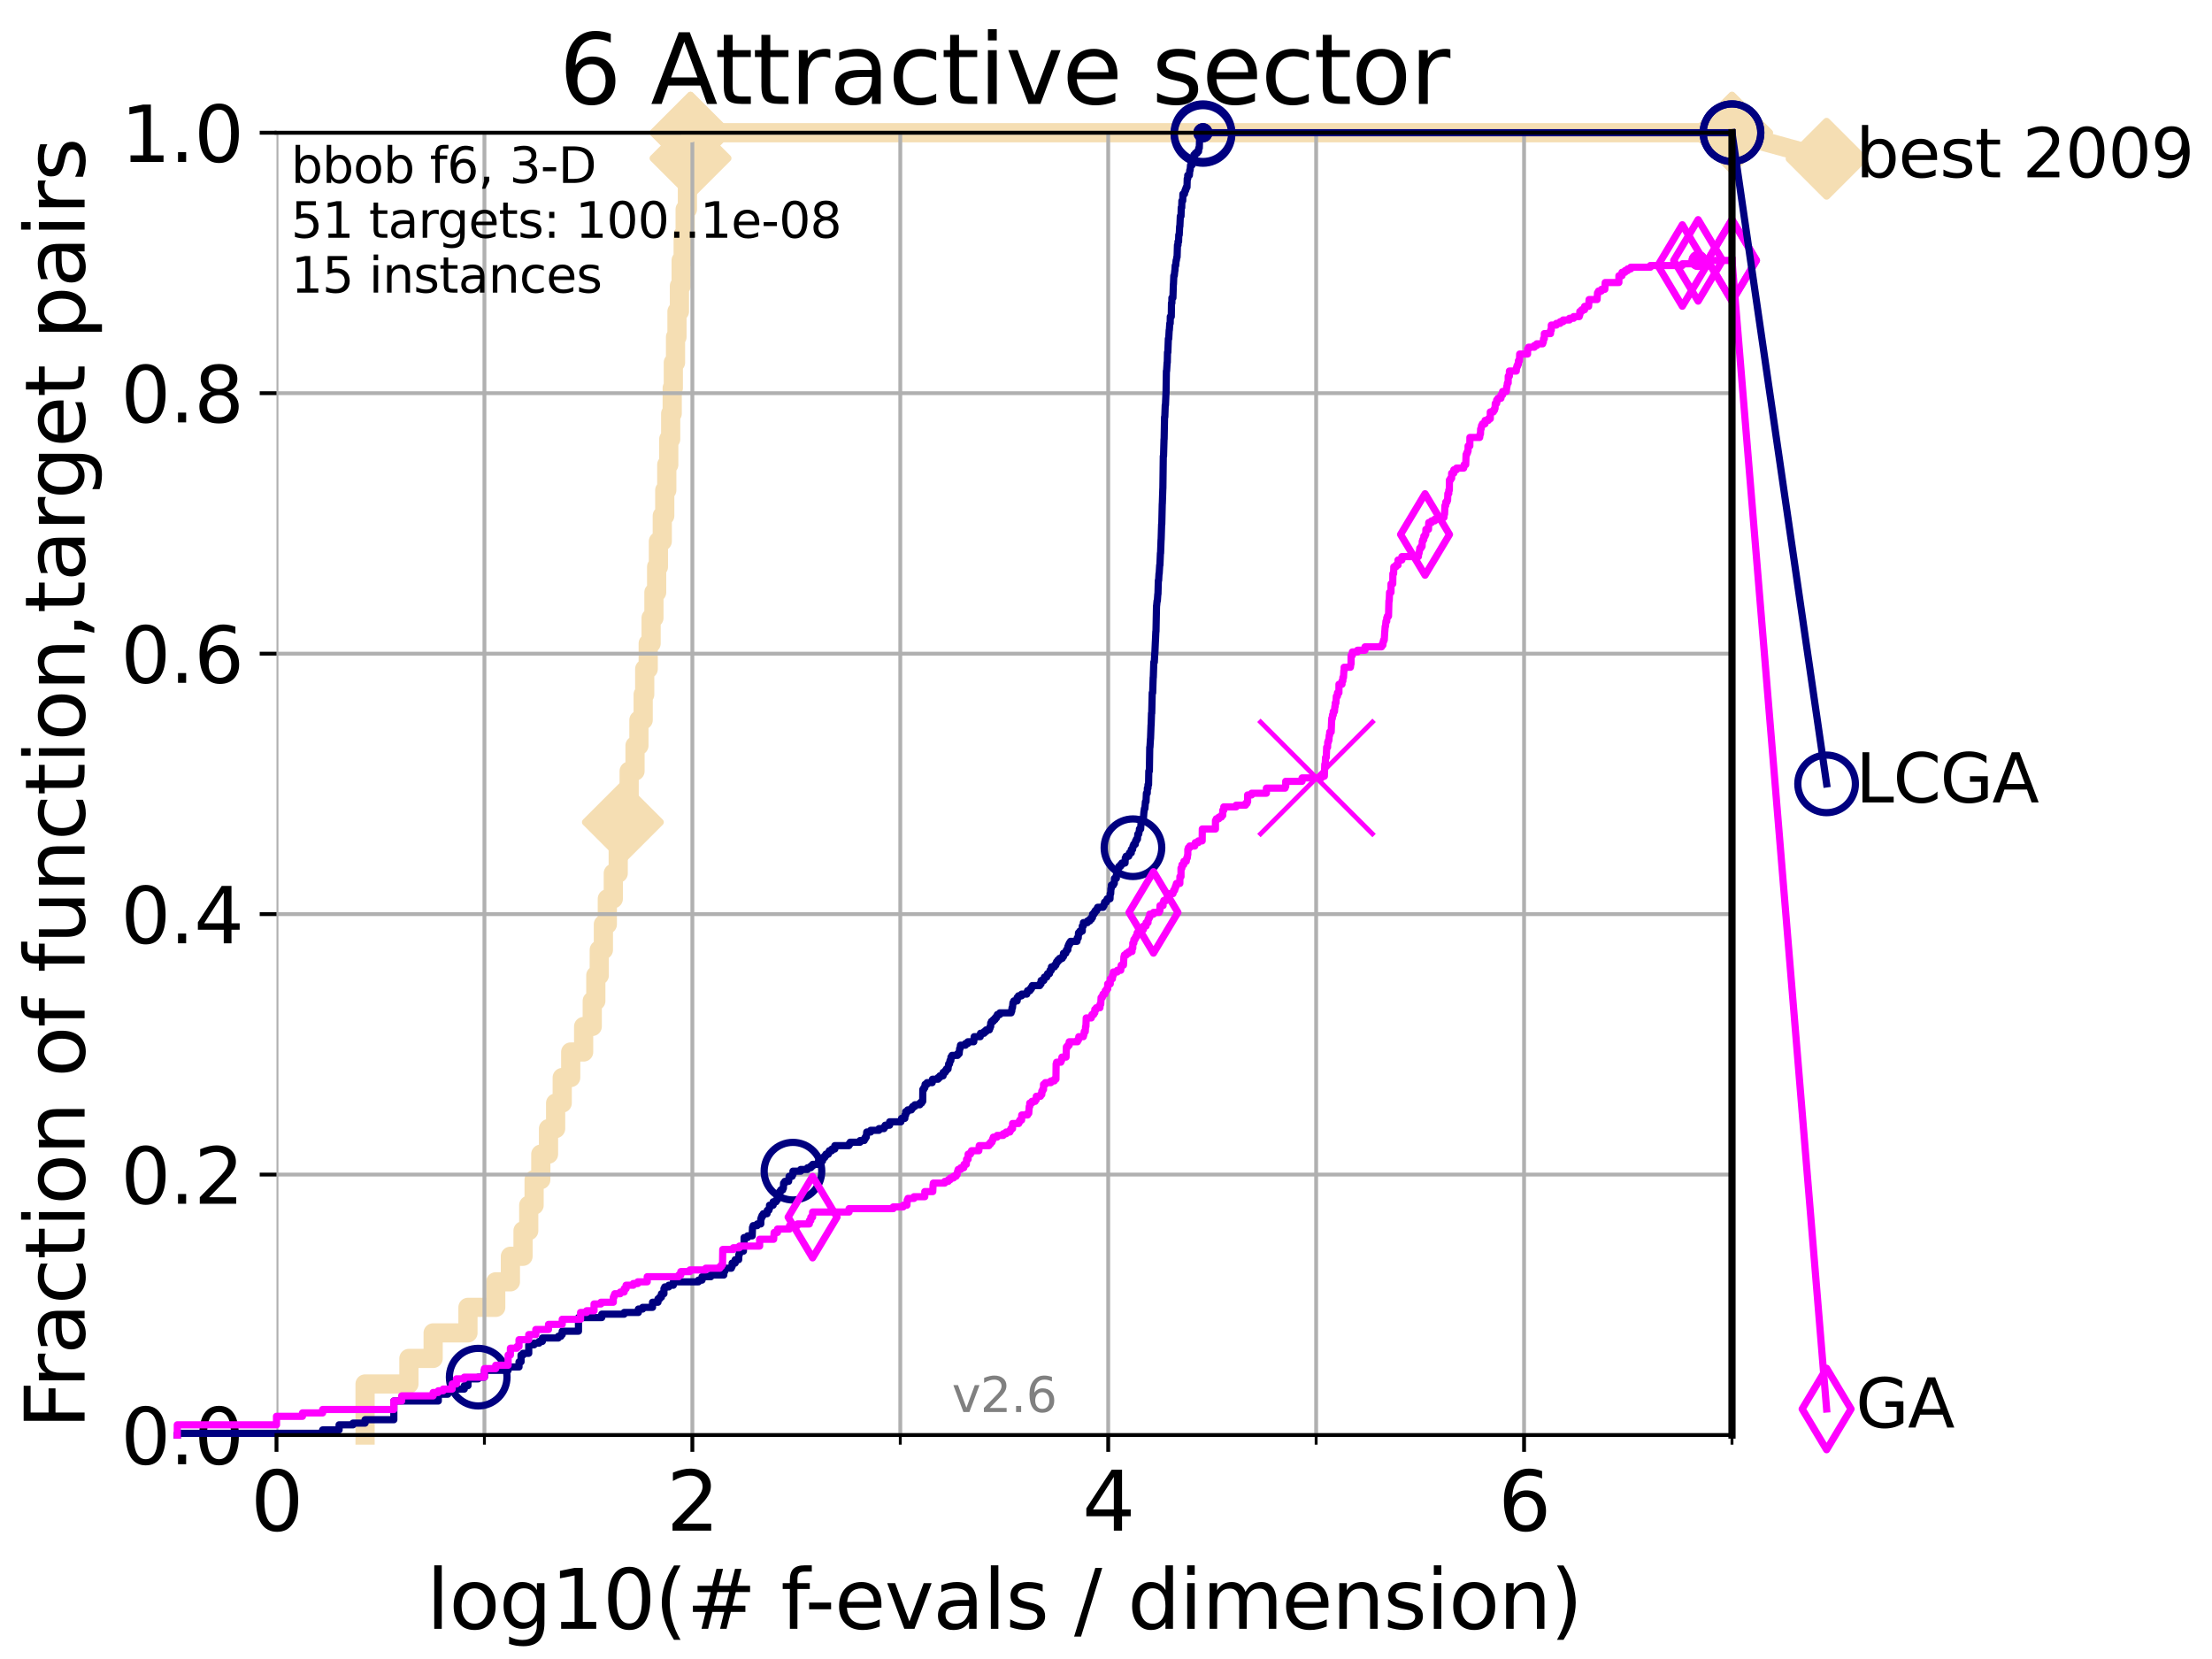 <?xml version="1.0" encoding="utf-8" standalone="no"?>
<!DOCTYPE svg PUBLIC "-//W3C//DTD SVG 1.1//EN"
  "http://www.w3.org/Graphics/SVG/1.1/DTD/svg11.dtd">
<svg xmlns:xlink="http://www.w3.org/1999/xlink" width="460.8pt" height="345.6pt" viewBox="0 0 460.8 345.6" xmlns="http://www.w3.org/2000/svg" version="1.1">
 <defs>
  <style type="text/css">*{stroke-linejoin: round; stroke-linecap: butt}</style>
 </defs>
 <g id="figure_1">
  <g id="patch_1">
   <path d="M 0 345.6 
L 460.8 345.6 
L 460.8 0 
L 0 0 
z
" style="fill: #ffffff"/>
  </g>
  <g id="axes_1">
   <g id="patch_2">
    <path d="M 57.6 298.944 
L 360.806 298.944 
L 360.806 27.648 
L 57.6 27.648 
z
" style="fill: #ffffff"/>
   </g>
   <g id="line2d_1">
    <path d="M 76.051 298.944 
L 76.051 288.305 
L 85.184 288.305 
L 85.184 282.985 
L 90.231 282.985 
L 90.231 277.666 
L 97.485 277.666 
L 97.485 272.346 
L 103.27 272.346 
L 103.27 267.027 
L 106.327 267.027 
L 106.327 261.707 
L 108.956 261.707 
L 108.956 256.388 
L 110.145 256.388 
L 110.145 251.068 
L 111.262 251.068 
L 111.262 245.749 
L 112.657 245.749 
L 112.657 240.429 
L 114.265 240.429 
L 114.265 235.11 
L 115.747 235.11 
L 115.747 229.79 
L 117.121 229.79 
L 117.121 224.471 
L 118.89 224.471 
L 118.89 219.151 
L 121.582 219.151 
L 121.582 213.832 
L 123.375 213.832 
L 123.375 208.512 
L 124.12 208.512 
L 124.12 203.192 
L 124.837 203.192 
L 124.837 197.873 
L 125.696 197.873 
L 125.696 192.553 
L 126.517 192.553 
L 126.517 187.234 
L 127.761 187.234 
L 127.761 181.914 
L 128.786 181.914 
L 128.786 176.595 
L 129.759 176.595 
L 129.759 171.275 
L 130.292 171.275 
L 130.292 165.956 
L 131.065 165.956 
L 131.065 160.636 
L 132.287 160.636 
L 132.287 155.317 
L 133.098 155.317 
L 133.098 149.997 
L 133.983 149.997 
L 133.983 144.678 
L 134.305 144.678 
L 134.305 139.358 
L 135.034 139.358 
L 135.034 134.039 
L 135.638 134.039 
L 135.638 128.719 
L 136.223 128.719 
L 136.223 123.4 
L 136.79 123.4 
L 136.79 118.08 
L 137.159 118.08 
L 137.159 112.76 
L 137.963 112.76 
L 137.963 107.441 
L 138.481 107.441 
L 138.481 102.121 
L 138.902 102.121 
L 138.902 96.802 
L 139.314 96.802 
L 139.314 91.482 
L 139.717 91.482 
L 139.717 86.163 
L 140.033 86.163 
L 140.033 80.843 
L 140.266 80.843 
L 140.266 75.524 
L 140.725 75.524 
L 140.725 70.204 
L 141.025 70.204 
L 141.025 64.885 
L 141.538 64.885 
L 141.538 59.565 
L 141.897 59.565 
L 141.897 54.246 
L 142.318 54.246 
L 142.318 48.926 
L 142.73 48.926 
L 142.73 43.607 
L 143.199 43.607 
L 143.199 38.287 
L 143.657 38.287 
L 143.657 32.968 
L 143.85 32.968 
L 143.85 27.648 
L 360.806 27.648 
" style="fill: none; stroke: #f5deb3; stroke-width: 4; stroke-linecap: square"/>
   </g>
   <g id="line2d_2">
    <defs>
     <path id="me3c791f2d3" d="M 0 7.778 
L 7.778 0 
L 0 -7.778 
L -7.778 0 
z
" style="stroke: #f5deb3; stroke-width: 1.5; stroke-linejoin: miter"/>
    </defs>
    <g>
     <use xlink:href="#me3c791f2d3" x="129.759" y="171.275" style="fill: #f5deb3; stroke: #f5deb3; stroke-width: 1.5; stroke-linejoin: miter"/>
     <use xlink:href="#me3c791f2d3" x="143.85" y="32.968" style="fill: #f5deb3; stroke: #f5deb3; stroke-width: 1.5; stroke-linejoin: miter"/>
     <use xlink:href="#me3c791f2d3" x="143.85" y="27.648" style="fill: #f5deb3; stroke: #f5deb3; stroke-width: 1.5; stroke-linejoin: miter"/>
     <use xlink:href="#me3c791f2d3" x="143.85" y="27.648" style="fill: #f5deb3; stroke: #f5deb3; stroke-width: 1.5; stroke-linejoin: miter"/>
     <use xlink:href="#me3c791f2d3" x="360.806" y="27.648" style="fill: #f5deb3; stroke: #f5deb3; stroke-width: 1.5; stroke-linejoin: miter"/>
    </g>
   </g>
   <g id="line2d_3">
    <path style="fill: none; stroke: #f5deb3; stroke-width: 4; stroke-linecap: square"/>
    <g/>
   </g>
   <g id="line2d_4">
    <path d="M 360.806 27.648 
L 380.515 33.074 
" style="fill: none; stroke: #f5deb3; stroke-width: 4; stroke-linecap: square"/>
    <g>
     <use xlink:href="#me3c791f2d3" x="360.806" y="27.648" style="fill: #f5deb3; stroke: #f5deb3; stroke-width: 1.5; stroke-linejoin: miter"/>
     <use xlink:href="#me3c791f2d3" x="380.515" y="33.074" style="fill: #f5deb3; stroke: #f5deb3; stroke-width: 1.5; stroke-linejoin: miter"/>
    </g>
   </g>
   <g id="matplotlib.axis_1">
    <g id="xtick_1">
     <g id="line2d_5">
      <path d="M 57.6 298.944 
L 57.6 27.648 
" clip-path="url(#p9256682f49)" style="fill: none; stroke: #b0b0b0; stroke-width: 0.8; stroke-linecap: square"/>
     </g>
     <g id="line2d_6">
      <defs>
       <path id="m22c5d41d38" d="M 0 0 
L 0 3.5 
" style="stroke: #000000; stroke-width: 0.8"/>
      </defs>
      <g>
       <use xlink:href="#m22c5d41d38" x="57.6" y="298.944" style="stroke: #000000; stroke-width: 0.8"/>
      </g>
     </g>
     <g id="text_1">
      <!-- 0 -->
      <g transform="translate(52.192 318.861)scale(0.17 -0.17)">
       <defs>
        <path id="DejaVuSans-30" d="M 2034 4250 
Q 1547 4250 1301 3770 
Q 1056 3291 1056 2328 
Q 1056 1369 1301 889 
Q 1547 409 2034 409 
Q 2525 409 2770 889 
Q 3016 1369 3016 2328 
Q 3016 3291 2770 3770 
Q 2525 4250 2034 4250 
z
M 2034 4750 
Q 2819 4750 3233 4129 
Q 3647 3509 3647 2328 
Q 3647 1150 3233 529 
Q 2819 -91 2034 -91 
Q 1250 -91 836 529 
Q 422 1150 422 2328 
Q 422 3509 836 4129 
Q 1250 4750 2034 4750 
z
" transform="scale(0.016)"/>
       </defs>
       <use xlink:href="#DejaVuSans-30"/>
      </g>
     </g>
    </g>
    <g id="xtick_2">
     <g id="line2d_7">
      <path d="M 144.23 298.944 
L 144.23 27.648 
" clip-path="url(#p9256682f49)" style="fill: none; stroke: #b0b0b0; stroke-width: 0.8; stroke-linecap: square"/>
     </g>
     <g id="line2d_8">
      <g>
       <use xlink:href="#m22c5d41d38" x="144.23" y="298.944" style="stroke: #000000; stroke-width: 0.8"/>
      </g>
     </g>
     <g id="text_2">
      <!-- 2 -->
      <g transform="translate(138.822 318.861)scale(0.17 -0.17)">
       <defs>
        <path id="DejaVuSans-32" d="M 1228 531 
L 3431 531 
L 3431 0 
L 469 0 
L 469 531 
Q 828 903 1448 1529 
Q 2069 2156 2228 2338 
Q 2531 2678 2651 2914 
Q 2772 3150 2772 3378 
Q 2772 3750 2511 3984 
Q 2250 4219 1831 4219 
Q 1534 4219 1204 4116 
Q 875 4013 500 3803 
L 500 4441 
Q 881 4594 1212 4672 
Q 1544 4750 1819 4750 
Q 2544 4750 2975 4387 
Q 3406 4025 3406 3419 
Q 3406 3131 3298 2873 
Q 3191 2616 2906 2266 
Q 2828 2175 2409 1742 
Q 1991 1309 1228 531 
z
" transform="scale(0.016)"/>
       </defs>
       <use xlink:href="#DejaVuSans-32"/>
      </g>
     </g>
    </g>
    <g id="xtick_3">
     <g id="line2d_9">
      <path d="M 230.861 298.944 
L 230.861 27.648 
" clip-path="url(#p9256682f49)" style="fill: none; stroke: #b0b0b0; stroke-width: 0.8; stroke-linecap: square"/>
     </g>
     <g id="line2d_10">
      <g>
       <use xlink:href="#m22c5d41d38" x="230.861" y="298.944" style="stroke: #000000; stroke-width: 0.8"/>
      </g>
     </g>
     <g id="text_3">
      <!-- 4 -->
      <g transform="translate(225.453 318.861)scale(0.17 -0.17)">
       <defs>
        <path id="DejaVuSans-34" d="M 2419 4116 
L 825 1625 
L 2419 1625 
L 2419 4116 
z
M 2253 4666 
L 3047 4666 
L 3047 1625 
L 3713 1625 
L 3713 1100 
L 3047 1100 
L 3047 0 
L 2419 0 
L 2419 1100 
L 313 1100 
L 313 1709 
L 2253 4666 
z
" transform="scale(0.016)"/>
       </defs>
       <use xlink:href="#DejaVuSans-34"/>
      </g>
     </g>
    </g>
    <g id="xtick_4">
     <g id="line2d_11">
      <path d="M 317.491 298.944 
L 317.491 27.648 
" clip-path="url(#p9256682f49)" style="fill: none; stroke: #b0b0b0; stroke-width: 0.8; stroke-linecap: square"/>
     </g>
     <g id="line2d_12">
      <g>
       <use xlink:href="#m22c5d41d38" x="317.491" y="298.944" style="stroke: #000000; stroke-width: 0.8"/>
      </g>
     </g>
     <g id="text_4">
      <!-- 6 -->
      <g transform="translate(312.083 318.861)scale(0.17 -0.17)">
       <defs>
        <path id="DejaVuSans-36" d="M 2113 2584 
Q 1688 2584 1439 2293 
Q 1191 2003 1191 1497 
Q 1191 994 1439 701 
Q 1688 409 2113 409 
Q 2538 409 2786 701 
Q 3034 994 3034 1497 
Q 3034 2003 2786 2293 
Q 2538 2584 2113 2584 
z
M 3366 4563 
L 3366 3988 
Q 3128 4100 2886 4159 
Q 2644 4219 2406 4219 
Q 1781 4219 1451 3797 
Q 1122 3375 1075 2522 
Q 1259 2794 1537 2939 
Q 1816 3084 2150 3084 
Q 2853 3084 3261 2657 
Q 3669 2231 3669 1497 
Q 3669 778 3244 343 
Q 2819 -91 2113 -91 
Q 1303 -91 875 529 
Q 447 1150 447 2328 
Q 447 3434 972 4092 
Q 1497 4750 2381 4750 
Q 2619 4750 2861 4703 
Q 3103 4656 3366 4563 
z
" transform="scale(0.016)"/>
       </defs>
       <use xlink:href="#DejaVuSans-36"/>
      </g>
     </g>
    </g>
    <g id="xtick_5">
     <g id="line2d_13">
      <path d="M 100.915 298.944 
L 100.915 27.648 
" clip-path="url(#p9256682f49)" style="fill: none; stroke: #b0b0b0; stroke-width: 0.8; stroke-linecap: square"/>
     </g>
     <g id="line2d_14">
      <defs>
       <path id="m8e958422fb" d="M 0 0 
L 0 2 
" style="stroke: #000000; stroke-width: 0.6"/>
      </defs>
      <g>
       <use xlink:href="#m8e958422fb" x="100.915" y="298.944" style="stroke: #000000; stroke-width: 0.6"/>
      </g>
     </g>
    </g>
    <g id="xtick_6">
     <g id="line2d_15">
      <path d="M 187.546 298.944 
L 187.546 27.648 
" clip-path="url(#p9256682f49)" style="fill: none; stroke: #b0b0b0; stroke-width: 0.8; stroke-linecap: square"/>
     </g>
     <g id="line2d_16">
      <g>
       <use xlink:href="#m8e958422fb" x="187.546" y="298.944" style="stroke: #000000; stroke-width: 0.6"/>
      </g>
     </g>
    </g>
    <g id="xtick_7">
     <g id="line2d_17">
      <path d="M 274.176 298.944 
L 274.176 27.648 
" clip-path="url(#p9256682f49)" style="fill: none; stroke: #b0b0b0; stroke-width: 0.8; stroke-linecap: square"/>
     </g>
     <g id="line2d_18">
      <g>
       <use xlink:href="#m8e958422fb" x="274.176" y="298.944" style="stroke: #000000; stroke-width: 0.6"/>
      </g>
     </g>
    </g>
    <g id="xtick_8">
     <g id="line2d_19">
      <path d="M 360.806 298.944 
L 360.806 27.648 
" clip-path="url(#p9256682f49)" style="fill: none; stroke: #b0b0b0; stroke-width: 0.8; stroke-linecap: square"/>
     </g>
     <g id="line2d_20">
      <g>
       <use xlink:href="#m8e958422fb" x="360.806" y="298.944" style="stroke: #000000; stroke-width: 0.6"/>
      </g>
     </g>
    </g>
    <g id="text_5">
     <!-- log10(# f-evals / dimension) -->
     <g transform="translate(88.823 339.314)scale(0.17 -0.17)">
      <defs>
       <path id="DejaVuSans-6c" d="M 603 4863 
L 1178 4863 
L 1178 0 
L 603 0 
L 603 4863 
z
" transform="scale(0.016)"/>
       <path id="DejaVuSans-6f" d="M 1959 3097 
Q 1497 3097 1228 2736 
Q 959 2375 959 1747 
Q 959 1119 1226 758 
Q 1494 397 1959 397 
Q 2419 397 2687 759 
Q 2956 1122 2956 1747 
Q 2956 2369 2687 2733 
Q 2419 3097 1959 3097 
z
M 1959 3584 
Q 2709 3584 3137 3096 
Q 3566 2609 3566 1747 
Q 3566 888 3137 398 
Q 2709 -91 1959 -91 
Q 1206 -91 779 398 
Q 353 888 353 1747 
Q 353 2609 779 3096 
Q 1206 3584 1959 3584 
z
" transform="scale(0.016)"/>
       <path id="DejaVuSans-67" d="M 2906 1791 
Q 2906 2416 2648 2759 
Q 2391 3103 1925 3103 
Q 1463 3103 1205 2759 
Q 947 2416 947 1791 
Q 947 1169 1205 825 
Q 1463 481 1925 481 
Q 2391 481 2648 825 
Q 2906 1169 2906 1791 
z
M 3481 434 
Q 3481 -459 3084 -895 
Q 2688 -1331 1869 -1331 
Q 1566 -1331 1297 -1286 
Q 1028 -1241 775 -1147 
L 775 -588 
Q 1028 -725 1275 -790 
Q 1522 -856 1778 -856 
Q 2344 -856 2625 -561 
Q 2906 -266 2906 331 
L 2906 616 
Q 2728 306 2450 153 
Q 2172 0 1784 0 
Q 1141 0 747 490 
Q 353 981 353 1791 
Q 353 2603 747 3093 
Q 1141 3584 1784 3584 
Q 2172 3584 2450 3431 
Q 2728 3278 2906 2969 
L 2906 3500 
L 3481 3500 
L 3481 434 
z
" transform="scale(0.016)"/>
       <path id="DejaVuSans-31" d="M 794 531 
L 1825 531 
L 1825 4091 
L 703 3866 
L 703 4441 
L 1819 4666 
L 2450 4666 
L 2450 531 
L 3481 531 
L 3481 0 
L 794 0 
L 794 531 
z
" transform="scale(0.016)"/>
       <path id="DejaVuSans-28" d="M 1984 4856 
Q 1566 4138 1362 3434 
Q 1159 2731 1159 2009 
Q 1159 1288 1364 580 
Q 1569 -128 1984 -844 
L 1484 -844 
Q 1016 -109 783 600 
Q 550 1309 550 2009 
Q 550 2706 781 3412 
Q 1013 4119 1484 4856 
L 1984 4856 
z
" transform="scale(0.016)"/>
       <path id="DejaVuSans-23" d="M 3272 2816 
L 2363 2816 
L 2100 1772 
L 3016 1772 
L 3272 2816 
z
M 2803 4594 
L 2478 3297 
L 3391 3297 
L 3719 4594 
L 4219 4594 
L 3897 3297 
L 4872 3297 
L 4872 2816 
L 3775 2816 
L 3519 1772 
L 4513 1772 
L 4513 1294 
L 3397 1294 
L 3072 0 
L 2572 0 
L 2894 1294 
L 1978 1294 
L 1656 0 
L 1153 0 
L 1478 1294 
L 494 1294 
L 494 1772 
L 1594 1772 
L 1856 2816 
L 850 2816 
L 850 3297 
L 1978 3297 
L 2297 4594 
L 2803 4594 
z
" transform="scale(0.016)"/>
       <path id="DejaVuSans-20" transform="scale(0.016)"/>
       <path id="DejaVuSans-66" d="M 2375 4863 
L 2375 4384 
L 1825 4384 
Q 1516 4384 1395 4259 
Q 1275 4134 1275 3809 
L 1275 3500 
L 2222 3500 
L 2222 3053 
L 1275 3053 
L 1275 0 
L 697 0 
L 697 3053 
L 147 3053 
L 147 3500 
L 697 3500 
L 697 3744 
Q 697 4328 969 4595 
Q 1241 4863 1831 4863 
L 2375 4863 
z
" transform="scale(0.016)"/>
       <path id="DejaVuSans-2d" d="M 313 2009 
L 1997 2009 
L 1997 1497 
L 313 1497 
L 313 2009 
z
" transform="scale(0.016)"/>
       <path id="DejaVuSans-65" d="M 3597 1894 
L 3597 1613 
L 953 1613 
Q 991 1019 1311 708 
Q 1631 397 2203 397 
Q 2534 397 2845 478 
Q 3156 559 3463 722 
L 3463 178 
Q 3153 47 2828 -22 
Q 2503 -91 2169 -91 
Q 1331 -91 842 396 
Q 353 884 353 1716 
Q 353 2575 817 3079 
Q 1281 3584 2069 3584 
Q 2775 3584 3186 3129 
Q 3597 2675 3597 1894 
z
M 3022 2063 
Q 3016 2534 2758 2815 
Q 2500 3097 2075 3097 
Q 1594 3097 1305 2825 
Q 1016 2553 972 2059 
L 3022 2063 
z
" transform="scale(0.016)"/>
       <path id="DejaVuSans-76" d="M 191 3500 
L 800 3500 
L 1894 563 
L 2988 3500 
L 3597 3500 
L 2284 0 
L 1503 0 
L 191 3500 
z
" transform="scale(0.016)"/>
       <path id="DejaVuSans-61" d="M 2194 1759 
Q 1497 1759 1228 1600 
Q 959 1441 959 1056 
Q 959 750 1161 570 
Q 1363 391 1709 391 
Q 2188 391 2477 730 
Q 2766 1069 2766 1631 
L 2766 1759 
L 2194 1759 
z
M 3341 1997 
L 3341 0 
L 2766 0 
L 2766 531 
Q 2569 213 2275 61 
Q 1981 -91 1556 -91 
Q 1019 -91 701 211 
Q 384 513 384 1019 
Q 384 1609 779 1909 
Q 1175 2209 1959 2209 
L 2766 2209 
L 2766 2266 
Q 2766 2663 2505 2880 
Q 2244 3097 1772 3097 
Q 1472 3097 1187 3025 
Q 903 2953 641 2809 
L 641 3341 
Q 956 3463 1253 3523 
Q 1550 3584 1831 3584 
Q 2591 3584 2966 3190 
Q 3341 2797 3341 1997 
z
" transform="scale(0.016)"/>
       <path id="DejaVuSans-73" d="M 2834 3397 
L 2834 2853 
Q 2591 2978 2328 3040 
Q 2066 3103 1784 3103 
Q 1356 3103 1142 2972 
Q 928 2841 928 2578 
Q 928 2378 1081 2264 
Q 1234 2150 1697 2047 
L 1894 2003 
Q 2506 1872 2764 1633 
Q 3022 1394 3022 966 
Q 3022 478 2636 193 
Q 2250 -91 1575 -91 
Q 1294 -91 989 -36 
Q 684 19 347 128 
L 347 722 
Q 666 556 975 473 
Q 1284 391 1588 391 
Q 1994 391 2212 530 
Q 2431 669 2431 922 
Q 2431 1156 2273 1281 
Q 2116 1406 1581 1522 
L 1381 1569 
Q 847 1681 609 1914 
Q 372 2147 372 2553 
Q 372 3047 722 3315 
Q 1072 3584 1716 3584 
Q 2034 3584 2315 3537 
Q 2597 3491 2834 3397 
z
" transform="scale(0.016)"/>
       <path id="DejaVuSans-2f" d="M 1625 4666 
L 2156 4666 
L 531 -594 
L 0 -594 
L 1625 4666 
z
" transform="scale(0.016)"/>
       <path id="DejaVuSans-64" d="M 2906 2969 
L 2906 4863 
L 3481 4863 
L 3481 0 
L 2906 0 
L 2906 525 
Q 2725 213 2448 61 
Q 2172 -91 1784 -91 
Q 1150 -91 751 415 
Q 353 922 353 1747 
Q 353 2572 751 3078 
Q 1150 3584 1784 3584 
Q 2172 3584 2448 3432 
Q 2725 3281 2906 2969 
z
M 947 1747 
Q 947 1113 1208 752 
Q 1469 391 1925 391 
Q 2381 391 2643 752 
Q 2906 1113 2906 1747 
Q 2906 2381 2643 2742 
Q 2381 3103 1925 3103 
Q 1469 3103 1208 2742 
Q 947 2381 947 1747 
z
" transform="scale(0.016)"/>
       <path id="DejaVuSans-69" d="M 603 3500 
L 1178 3500 
L 1178 0 
L 603 0 
L 603 3500 
z
M 603 4863 
L 1178 4863 
L 1178 4134 
L 603 4134 
L 603 4863 
z
" transform="scale(0.016)"/>
       <path id="DejaVuSans-6d" d="M 3328 2828 
Q 3544 3216 3844 3400 
Q 4144 3584 4550 3584 
Q 5097 3584 5394 3201 
Q 5691 2819 5691 2113 
L 5691 0 
L 5113 0 
L 5113 2094 
Q 5113 2597 4934 2840 
Q 4756 3084 4391 3084 
Q 3944 3084 3684 2787 
Q 3425 2491 3425 1978 
L 3425 0 
L 2847 0 
L 2847 2094 
Q 2847 2600 2669 2842 
Q 2491 3084 2119 3084 
Q 1678 3084 1418 2786 
Q 1159 2488 1159 1978 
L 1159 0 
L 581 0 
L 581 3500 
L 1159 3500 
L 1159 2956 
Q 1356 3278 1631 3431 
Q 1906 3584 2284 3584 
Q 2666 3584 2933 3390 
Q 3200 3197 3328 2828 
z
" transform="scale(0.016)"/>
       <path id="DejaVuSans-6e" d="M 3513 2113 
L 3513 0 
L 2938 0 
L 2938 2094 
Q 2938 2591 2744 2837 
Q 2550 3084 2163 3084 
Q 1697 3084 1428 2787 
Q 1159 2491 1159 1978 
L 1159 0 
L 581 0 
L 581 3500 
L 1159 3500 
L 1159 2956 
Q 1366 3272 1645 3428 
Q 1925 3584 2291 3584 
Q 2894 3584 3203 3211 
Q 3513 2838 3513 2113 
z
" transform="scale(0.016)"/>
       <path id="DejaVuSans-29" d="M 513 4856 
L 1013 4856 
Q 1481 4119 1714 3412 
Q 1947 2706 1947 2009 
Q 1947 1309 1714 600 
Q 1481 -109 1013 -844 
L 513 -844 
Q 928 -128 1133 580 
Q 1338 1288 1338 2009 
Q 1338 2731 1133 3434 
Q 928 4138 513 4856 
z
" transform="scale(0.016)"/>
      </defs>
      <use xlink:href="#DejaVuSans-6c"/>
      <use xlink:href="#DejaVuSans-6f" x="27.783"/>
      <use xlink:href="#DejaVuSans-67" x="88.965"/>
      <use xlink:href="#DejaVuSans-31" x="152.441"/>
      <use xlink:href="#DejaVuSans-30" x="216.064"/>
      <use xlink:href="#DejaVuSans-28" x="279.688"/>
      <use xlink:href="#DejaVuSans-23" x="318.701"/>
      <use xlink:href="#DejaVuSans-20" x="402.49"/>
      <use xlink:href="#DejaVuSans-66" x="434.277"/>
      <use xlink:href="#DejaVuSans-2d" x="463.982"/>
      <use xlink:href="#DejaVuSans-65" x="500.066"/>
      <use xlink:href="#DejaVuSans-76" x="561.59"/>
      <use xlink:href="#DejaVuSans-61" x="620.77"/>
      <use xlink:href="#DejaVuSans-6c" x="682.049"/>
      <use xlink:href="#DejaVuSans-73" x="709.832"/>
      <use xlink:href="#DejaVuSans-20" x="761.932"/>
      <use xlink:href="#DejaVuSans-2f" x="793.719"/>
      <use xlink:href="#DejaVuSans-20" x="827.41"/>
      <use xlink:href="#DejaVuSans-64" x="859.197"/>
      <use xlink:href="#DejaVuSans-69" x="922.674"/>
      <use xlink:href="#DejaVuSans-6d" x="950.457"/>
      <use xlink:href="#DejaVuSans-65" x="1047.869"/>
      <use xlink:href="#DejaVuSans-6e" x="1109.393"/>
      <use xlink:href="#DejaVuSans-73" x="1172.771"/>
      <use xlink:href="#DejaVuSans-69" x="1224.871"/>
      <use xlink:href="#DejaVuSans-6f" x="1252.654"/>
      <use xlink:href="#DejaVuSans-6e" x="1313.836"/>
      <use xlink:href="#DejaVuSans-29" x="1377.215"/>
     </g>
    </g>
   </g>
   <g id="matplotlib.axis_2">
    <g id="ytick_1">
     <g id="line2d_21">
      <path d="M 57.6 298.944 
L 360.806 298.944 
" clip-path="url(#p9256682f49)" style="fill: none; stroke: #b0b0b0; stroke-width: 0.8; stroke-linecap: square"/>
     </g>
     <g id="line2d_22">
      <defs>
       <path id="m14093bf230" d="M 0 0 
L -3.5 0 
" style="stroke: #000000; stroke-width: 0.8"/>
      </defs>
      <g>
       <use xlink:href="#m14093bf230" x="57.6" y="298.944" style="stroke: #000000; stroke-width: 0.8"/>
      </g>
     </g>
     <g id="text_6">
      <!-- 0.0 -->
      <g transform="translate(25.155 305.023)scale(0.16 -0.16)">
       <defs>
        <path id="DejaVuSans-2e" d="M 684 794 
L 1344 794 
L 1344 0 
L 684 0 
L 684 794 
z
" transform="scale(0.016)"/>
       </defs>
       <use xlink:href="#DejaVuSans-30"/>
       <use xlink:href="#DejaVuSans-2e" x="63.623"/>
       <use xlink:href="#DejaVuSans-30" x="95.41"/>
      </g>
     </g>
    </g>
    <g id="ytick_2">
     <g id="line2d_23">
      <path d="M 57.6 244.685 
L 360.806 244.685 
" clip-path="url(#p9256682f49)" style="fill: none; stroke: #b0b0b0; stroke-width: 0.8; stroke-linecap: square"/>
     </g>
     <g id="line2d_24">
      <g>
       <use xlink:href="#m14093bf230" x="57.6" y="244.685" style="stroke: #000000; stroke-width: 0.8"/>
      </g>
     </g>
     <g id="text_7">
      <!-- 0.2 -->
      <g transform="translate(25.155 250.764)scale(0.16 -0.16)">
       <use xlink:href="#DejaVuSans-30"/>
       <use xlink:href="#DejaVuSans-2e" x="63.623"/>
       <use xlink:href="#DejaVuSans-32" x="95.41"/>
      </g>
     </g>
    </g>
    <g id="ytick_3">
     <g id="line2d_25">
      <path d="M 57.6 190.426 
L 360.806 190.426 
" clip-path="url(#p9256682f49)" style="fill: none; stroke: #b0b0b0; stroke-width: 0.8; stroke-linecap: square"/>
     </g>
     <g id="line2d_26">
      <g>
       <use xlink:href="#m14093bf230" x="57.6" y="190.426" style="stroke: #000000; stroke-width: 0.8"/>
      </g>
     </g>
     <g id="text_8">
      <!-- 0.4 -->
      <g transform="translate(25.155 196.504)scale(0.16 -0.16)">
       <use xlink:href="#DejaVuSans-30"/>
       <use xlink:href="#DejaVuSans-2e" x="63.623"/>
       <use xlink:href="#DejaVuSans-34" x="95.41"/>
      </g>
     </g>
    </g>
    <g id="ytick_4">
     <g id="line2d_27">
      <path d="M 57.6 136.166 
L 360.806 136.166 
" clip-path="url(#p9256682f49)" style="fill: none; stroke: #b0b0b0; stroke-width: 0.8; stroke-linecap: square"/>
     </g>
     <g id="line2d_28">
      <g>
       <use xlink:href="#m14093bf230" x="57.6" y="136.166" style="stroke: #000000; stroke-width: 0.8"/>
      </g>
     </g>
     <g id="text_9">
      <!-- 0.6 -->
      <g transform="translate(25.155 142.245)scale(0.16 -0.16)">
       <use xlink:href="#DejaVuSans-30"/>
       <use xlink:href="#DejaVuSans-2e" x="63.623"/>
       <use xlink:href="#DejaVuSans-36" x="95.41"/>
      </g>
     </g>
    </g>
    <g id="ytick_5">
     <g id="line2d_29">
      <path d="M 57.6 81.907 
L 360.806 81.907 
" clip-path="url(#p9256682f49)" style="fill: none; stroke: #b0b0b0; stroke-width: 0.8; stroke-linecap: square"/>
     </g>
     <g id="line2d_30">
      <g>
       <use xlink:href="#m14093bf230" x="57.6" y="81.907" style="stroke: #000000; stroke-width: 0.8"/>
      </g>
     </g>
     <g id="text_10">
      <!-- 0.8 -->
      <g transform="translate(25.155 87.986)scale(0.16 -0.16)">
       <defs>
        <path id="DejaVuSans-38" d="M 2034 2216 
Q 1584 2216 1326 1975 
Q 1069 1734 1069 1313 
Q 1069 891 1326 650 
Q 1584 409 2034 409 
Q 2484 409 2743 651 
Q 3003 894 3003 1313 
Q 3003 1734 2745 1975 
Q 2488 2216 2034 2216 
z
M 1403 2484 
Q 997 2584 770 2862 
Q 544 3141 544 3541 
Q 544 4100 942 4425 
Q 1341 4750 2034 4750 
Q 2731 4750 3128 4425 
Q 3525 4100 3525 3541 
Q 3525 3141 3298 2862 
Q 3072 2584 2669 2484 
Q 3125 2378 3379 2068 
Q 3634 1759 3634 1313 
Q 3634 634 3220 271 
Q 2806 -91 2034 -91 
Q 1263 -91 848 271 
Q 434 634 434 1313 
Q 434 1759 690 2068 
Q 947 2378 1403 2484 
z
M 1172 3481 
Q 1172 3119 1398 2916 
Q 1625 2713 2034 2713 
Q 2441 2713 2670 2916 
Q 2900 3119 2900 3481 
Q 2900 3844 2670 4047 
Q 2441 4250 2034 4250 
Q 1625 4250 1398 4047 
Q 1172 3844 1172 3481 
z
" transform="scale(0.016)"/>
       </defs>
       <use xlink:href="#DejaVuSans-30"/>
       <use xlink:href="#DejaVuSans-2e" x="63.623"/>
       <use xlink:href="#DejaVuSans-38" x="95.41"/>
      </g>
     </g>
    </g>
    <g id="ytick_6">
     <g id="line2d_31">
      <path d="M 57.6 27.648 
L 360.806 27.648 
" clip-path="url(#p9256682f49)" style="fill: none; stroke: #b0b0b0; stroke-width: 0.8; stroke-linecap: square"/>
     </g>
     <g id="line2d_32">
      <g>
       <use xlink:href="#m14093bf230" x="57.6" y="27.648" style="stroke: #000000; stroke-width: 0.8"/>
      </g>
     </g>
     <g id="text_11">
      <!-- 1.0 -->
      <g transform="translate(25.155 33.727)scale(0.16 -0.16)">
       <use xlink:href="#DejaVuSans-31"/>
       <use xlink:href="#DejaVuSans-2e" x="63.623"/>
       <use xlink:href="#DejaVuSans-30" x="95.41"/>
      </g>
     </g>
    </g>
    <g id="text_12">
     <!-- Fraction of function,target pairs -->
     <g transform="translate(17.62 297.681)rotate(-90)scale(0.17 -0.17)">
      <defs>
       <path id="DejaVuSans-46" d="M 628 4666 
L 3309 4666 
L 3309 4134 
L 1259 4134 
L 1259 2759 
L 3109 2759 
L 3109 2228 
L 1259 2228 
L 1259 0 
L 628 0 
L 628 4666 
z
" transform="scale(0.016)"/>
       <path id="DejaVuSans-72" d="M 2631 2963 
Q 2534 3019 2420 3045 
Q 2306 3072 2169 3072 
Q 1681 3072 1420 2755 
Q 1159 2438 1159 1844 
L 1159 0 
L 581 0 
L 581 3500 
L 1159 3500 
L 1159 2956 
Q 1341 3275 1631 3429 
Q 1922 3584 2338 3584 
Q 2397 3584 2469 3576 
Q 2541 3569 2628 3553 
L 2631 2963 
z
" transform="scale(0.016)"/>
       <path id="DejaVuSans-63" d="M 3122 3366 
L 3122 2828 
Q 2878 2963 2633 3030 
Q 2388 3097 2138 3097 
Q 1578 3097 1268 2742 
Q 959 2388 959 1747 
Q 959 1106 1268 751 
Q 1578 397 2138 397 
Q 2388 397 2633 464 
Q 2878 531 3122 666 
L 3122 134 
Q 2881 22 2623 -34 
Q 2366 -91 2075 -91 
Q 1284 -91 818 406 
Q 353 903 353 1747 
Q 353 2603 823 3093 
Q 1294 3584 2113 3584 
Q 2378 3584 2631 3529 
Q 2884 3475 3122 3366 
z
" transform="scale(0.016)"/>
       <path id="DejaVuSans-74" d="M 1172 4494 
L 1172 3500 
L 2356 3500 
L 2356 3053 
L 1172 3053 
L 1172 1153 
Q 1172 725 1289 603 
Q 1406 481 1766 481 
L 2356 481 
L 2356 0 
L 1766 0 
Q 1100 0 847 248 
Q 594 497 594 1153 
L 594 3053 
L 172 3053 
L 172 3500 
L 594 3500 
L 594 4494 
L 1172 4494 
z
" transform="scale(0.016)"/>
       <path id="DejaVuSans-75" d="M 544 1381 
L 544 3500 
L 1119 3500 
L 1119 1403 
Q 1119 906 1312 657 
Q 1506 409 1894 409 
Q 2359 409 2629 706 
Q 2900 1003 2900 1516 
L 2900 3500 
L 3475 3500 
L 3475 0 
L 2900 0 
L 2900 538 
Q 2691 219 2414 64 
Q 2138 -91 1772 -91 
Q 1169 -91 856 284 
Q 544 659 544 1381 
z
M 1991 3584 
L 1991 3584 
z
" transform="scale(0.016)"/>
       <path id="DejaVuSans-2c" d="M 750 794 
L 1409 794 
L 1409 256 
L 897 -744 
L 494 -744 
L 750 256 
L 750 794 
z
" transform="scale(0.016)"/>
       <path id="DejaVuSans-70" d="M 1159 525 
L 1159 -1331 
L 581 -1331 
L 581 3500 
L 1159 3500 
L 1159 2969 
Q 1341 3281 1617 3432 
Q 1894 3584 2278 3584 
Q 2916 3584 3314 3078 
Q 3713 2572 3713 1747 
Q 3713 922 3314 415 
Q 2916 -91 2278 -91 
Q 1894 -91 1617 61 
Q 1341 213 1159 525 
z
M 3116 1747 
Q 3116 2381 2855 2742 
Q 2594 3103 2138 3103 
Q 1681 3103 1420 2742 
Q 1159 2381 1159 1747 
Q 1159 1113 1420 752 
Q 1681 391 2138 391 
Q 2594 391 2855 752 
Q 3116 1113 3116 1747 
z
" transform="scale(0.016)"/>
      </defs>
      <use xlink:href="#DejaVuSans-46"/>
      <use xlink:href="#DejaVuSans-72" x="50.27"/>
      <use xlink:href="#DejaVuSans-61" x="91.383"/>
      <use xlink:href="#DejaVuSans-63" x="152.662"/>
      <use xlink:href="#DejaVuSans-74" x="207.643"/>
      <use xlink:href="#DejaVuSans-69" x="246.852"/>
      <use xlink:href="#DejaVuSans-6f" x="274.635"/>
      <use xlink:href="#DejaVuSans-6e" x="335.816"/>
      <use xlink:href="#DejaVuSans-20" x="399.195"/>
      <use xlink:href="#DejaVuSans-6f" x="430.982"/>
      <use xlink:href="#DejaVuSans-66" x="492.164"/>
      <use xlink:href="#DejaVuSans-20" x="527.369"/>
      <use xlink:href="#DejaVuSans-66" x="559.156"/>
      <use xlink:href="#DejaVuSans-75" x="594.361"/>
      <use xlink:href="#DejaVuSans-6e" x="657.74"/>
      <use xlink:href="#DejaVuSans-63" x="721.119"/>
      <use xlink:href="#DejaVuSans-74" x="776.1"/>
      <use xlink:href="#DejaVuSans-69" x="815.309"/>
      <use xlink:href="#DejaVuSans-6f" x="843.092"/>
      <use xlink:href="#DejaVuSans-6e" x="904.273"/>
      <use xlink:href="#DejaVuSans-2c" x="967.652"/>
      <use xlink:href="#DejaVuSans-74" x="999.439"/>
      <use xlink:href="#DejaVuSans-61" x="1038.648"/>
      <use xlink:href="#DejaVuSans-72" x="1099.928"/>
      <use xlink:href="#DejaVuSans-67" x="1139.291"/>
      <use xlink:href="#DejaVuSans-65" x="1202.768"/>
      <use xlink:href="#DejaVuSans-74" x="1264.291"/>
      <use xlink:href="#DejaVuSans-20" x="1303.5"/>
      <use xlink:href="#DejaVuSans-70" x="1335.287"/>
      <use xlink:href="#DejaVuSans-61" x="1398.764"/>
      <use xlink:href="#DejaVuSans-69" x="1460.043"/>
      <use xlink:href="#DejaVuSans-72" x="1487.826"/>
      <use xlink:href="#DejaVuSans-73" x="1528.939"/>
     </g>
    </g>
   </g>
   <g id="line2d_33">
    <defs>
     <path id="m2057d78c9e" d="M 0 1.5 
C 0.398 1.5 0.779 1.342 1.061 1.061 
C 1.342 0.779 1.5 0.398 1.5 0 
C 1.5 -0.398 1.342 -0.779 1.061 -1.061 
C 0.779 -1.342 0.398 -1.5 0 -1.5 
C -0.398 -1.5 -0.779 -1.342 -1.061 -1.061 
C -1.342 -0.779 -1.5 -0.398 -1.5 0 
C -1.5 0.398 -1.342 0.779 -1.061 1.061 
C -0.779 1.342 -0.398 1.5 0 1.5 
z
" style="stroke: #f5deb3"/>
    </defs>
    <g>
     <use xlink:href="#m2057d78c9e" x="143.85" y="27.648" style="fill: #f5deb3; stroke: #f5deb3"/>
     <use xlink:href="#m2057d78c9e" x="143.85" y="27.648" style="fill: #f5deb3; stroke: #f5deb3"/>
    </g>
   </g>
   <g id="line2d_34">
    <defs>
     <path id="mcbc41306d1" d="M 0 1.5 
C 0.398 1.5 0.779 1.342 1.061 1.061 
C 1.342 0.779 1.5 0.398 1.5 0 
C 1.5 -0.398 1.342 -0.779 1.061 -1.061 
C 0.779 -1.342 0.398 -1.5 0 -1.5 
C -0.398 -1.5 -0.779 -1.342 -1.061 -1.061 
C -1.342 -0.779 -1.5 -0.398 -1.5 0 
C -1.5 0.398 -1.342 0.779 -1.061 1.061 
C -0.779 1.342 -0.398 1.5 0 1.5 
z
" style="stroke: #000080"/>
    </defs>
    <g>
     <use xlink:href="#mcbc41306d1" x="250.602" y="27.648" style="fill: #000080; stroke: #000080"/>
     <use xlink:href="#mcbc41306d1" x="250.602" y="27.648" style="fill: #000080; stroke: #000080"/>
    </g>
   </g>
   <g id="line2d_35">
    <path d="M 36.933 298.944 
L 36.933 298.589 
L 67.209 298.589 
L 67.209 297.88 
L 70.639 297.88 
L 70.639 296.816 
L 73.539 296.816 
L 73.539 296.462 
L 76.051 296.462 
L 76.051 295.752 
L 82.042 295.752 
L 82.042 291.851 
L 91.306 291.851 
L 91.306 290.433 
L 93.288 290.433 
L 93.288 289.369 
L 96.718 289.369 
L 96.718 288.66 
L 97.485 288.66 
L 97.485 287.241 
L 99.617 287.241 
L 99.617 286.886 
L 100.915 286.886 
L 100.915 285.468 
L 105.851 285.468 
L 105.851 284.759 
L 108.12 284.759 
L 108.12 283.695 
L 108.543 283.695 
L 108.543 282.276 
L 108.956 282.276 
L 108.956 281.922 
L 110.145 281.922 
L 110.145 280.148 
L 111.262 280.148 
L 111.262 279.794 
L 112.318 279.794 
L 112.318 279.439 
L 112.989 279.439 
L 112.989 278.73 
L 116.309 278.73 
L 116.309 278.375 
L 116.854 278.375 
L 116.854 278.021 
L 117.121 278.021 
L 117.121 277.311 
L 120.507 277.311 
L 120.507 274.474 
L 125.357 274.474 
L 125.357 273.765 
L 130.027 273.765 
L 130.027 273.41 
L 132.984 273.41 
L 132.984 272.701 
L 133.875 272.701 
L 133.875 272.346 
L 135.933 272.346 
L 135.933 271.282 
L 137.067 271.282 
L 137.067 270.573 
L 137.431 270.573 
L 137.431 270.219 
L 137.788 270.219 
L 137.788 269.509 
L 138.31 269.509 
L 138.31 268.445 
L 138.481 268.445 
L 138.481 268.091 
L 139.314 268.091 
L 139.314 267.736 
L 140.266 267.736 
L 140.266 267.027 
L 145.503 267.027 
L 145.503 266.672 
L 146.25 266.672 
L 146.25 265.963 
L 148.074 265.963 
L 148.074 265.608 
L 150.783 265.608 
L 150.783 264.899 
L 150.959 264.899 
L 150.959 264.19 
L 152.353 264.19 
L 152.353 263.835 
L 152.515 263.835 
L 152.515 263.126 
L 153.15 263.126 
L 153.15 262.417 
L 153.877 262.417 
L 153.915 261.353 
L 154.027 261.353 
L 154.027 260.643 
L 154.865 260.643 
L 154.9 259.225 
L 155.007 259.225 
L 155.007 257.806 
L 155.735 257.806 
L 155.735 257.452 
L 156.697 257.452 
L 156.761 255.678 
L 156.89 255.678 
L 156.89 255.324 
L 157.734 255.324 
L 157.734 254.969 
L 158.484 254.969 
L 158.484 253.905 
L 158.601 253.905 
L 158.601 253.551 
L 158.746 253.551 
L 158.746 253.196 
L 159.005 253.196 
L 159.005 252.841 
L 159.789 252.841 
L 159.844 252.132 
L 160.169 252.132 
L 160.169 251.778 
L 160.303 251.778 
L 160.303 251.068 
L 161.062 251.068 
L 161.062 250.359 
L 161.667 250.359 
L 161.667 250.004 
L 161.913 250.004 
L 161.913 249.65 
L 162.084 249.65 
L 162.133 248.94 
L 162.277 248.94 
L 162.277 248.586 
L 162.397 248.586 
L 162.397 248.231 
L 162.658 248.231 
L 162.658 247.877 
L 163.054 247.877 
L 163.054 247.522 
L 163.192 247.522 
L 163.237 246.458 
L 163.487 246.458 
L 163.487 246.103 
L 164.281 246.103 
L 164.389 245.039 
L 165.022 245.039 
L 165.022 244.685 
L 165.187 244.685 
L 165.187 243.976 
L 166.804 243.976 
L 166.804 243.621 
L 168.222 243.621 
L 168.222 243.266 
L 168.91 243.266 
L 168.91 242.912 
L 169.294 242.912 
L 169.294 242.557 
L 170.511 242.557 
L 170.511 241.848 
L 171.346 241.848 
L 171.346 241.138 
L 171.8 241.138 
L 171.8 240.784 
L 172.045 240.784 
L 172.045 240.429 
L 172.566 240.429 
L 172.566 240.075 
L 172.746 240.075 
L 172.746 239.72 
L 173.289 239.72 
L 173.289 239.365 
L 173.908 239.365 
L 173.908 238.656 
L 176.85 238.656 
L 176.85 238.301 
L 177.103 238.301 
L 177.103 237.947 
L 179.17 237.947 
L 179.17 237.592 
L 180.04 237.592 
L 180.04 237.237 
L 180.254 237.237 
L 180.254 236.883 
L 180.465 236.883 
L 180.556 235.819 
L 181.383 235.819 
L 181.383 235.464 
L 183.103 235.464 
L 183.103 235.11 
L 184.153 235.11 
L 184.153 234.755 
L 184.407 234.755 
L 184.407 234.4 
L 185.325 234.4 
L 185.325 233.691 
L 187.683 233.691 
L 187.683 233.336 
L 187.813 233.336 
L 187.813 232.982 
L 188.493 232.982 
L 188.505 232.273 
L 188.677 232.273 
L 188.677 231.563 
L 189.092 231.563 
L 189.092 231.209 
L 189.867 231.209 
L 189.867 230.854 
L 190.126 230.854 
L 190.126 230.499 
L 190.579 230.499 
L 190.579 230.145 
L 191.617 230.145 
L 191.617 229.79 
L 191.992 229.79 
L 191.992 229.435 
L 192.219 229.435 
L 192.238 226.953 
L 192.452 226.953 
L 192.452 226.598 
L 192.659 226.598 
L 192.711 225.889 
L 193.112 225.889 
L 193.112 225.534 
L 194.199 225.534 
L 194.248 224.825 
L 195.406 224.825 
L 195.406 224.471 
L 195.79 224.471 
L 195.79 224.116 
L 196.465 224.116 
L 196.469 223.407 
L 196.894 223.407 
L 196.894 223.052 
L 197.136 223.052 
L 197.136 222.697 
L 197.487 222.697 
L 197.568 221.988 
L 197.616 221.988 
L 197.616 221.634 
L 197.806 221.634 
L 197.9 220.924 
L 198.076 220.924 
L 198.098 220.215 
L 198.315 220.215 
L 198.315 219.86 
L 199.474 219.86 
L 199.474 219.506 
L 199.807 219.506 
L 199.911 218.442 
L 200.002 218.442 
L 200.083 217.733 
L 201.123 217.733 
L 201.123 217.378 
L 201.619 217.378 
L 201.619 217.023 
L 202.851 217.023 
L 202.942 215.959 
L 204.202 215.959 
L 204.259 215.25 
L 205.014 215.25 
L 205.014 214.895 
L 205.431 214.895 
L 205.431 214.541 
L 206.104 214.541 
L 206.104 214.186 
L 206.244 214.186 
L 206.244 213.832 
L 206.381 213.832 
L 206.381 213.122 
L 206.539 213.122 
L 206.539 212.768 
L 206.928 212.768 
L 206.928 212.413 
L 207.282 212.413 
L 207.282 212.058 
L 207.574 212.058 
L 207.574 211.704 
L 207.764 211.704 
L 207.764 211.349 
L 208.283 211.349 
L 208.283 210.994 
L 210.637 210.994 
L 210.637 210.64 
L 210.768 210.64 
L 210.83 209.931 
L 210.918 209.931 
L 211.022 208.867 
L 211.196 208.867 
L 211.196 208.512 
L 211.886 208.512 
L 211.886 207.803 
L 212.164 207.803 
L 212.164 207.448 
L 212.823 207.448 
L 212.823 207.093 
L 213.901 207.093 
L 213.901 206.739 
L 214.052 206.739 
L 214.052 206.384 
L 214.554 206.384 
L 214.554 206.03 
L 214.831 206.03 
L 214.831 205.675 
L 215.035 205.675 
L 215.035 205.32 
L 216.608 205.32 
L 216.608 204.966 
L 216.87 204.966 
L 216.878 204.256 
L 217.449 204.256 
L 217.449 203.902 
L 217.567 203.902 
L 217.567 203.547 
L 218.051 203.547 
L 218.051 203.192 
L 218.216 203.192 
L 218.216 202.838 
L 218.63 202.838 
L 218.63 202.483 
L 218.744 202.483 
L 218.744 202.129 
L 219.012 202.129 
L 219.031 201.419 
L 219.666 201.419 
L 219.666 201.065 
L 219.952 201.065 
L 219.952 200.71 
L 220.1 200.71 
L 220.1 200.355 
L 220.36 200.355 
L 220.36 200.001 
L 220.725 200.001 
L 220.725 199.646 
L 221.29 199.646 
L 221.29 199.291 
L 221.54 199.291 
L 221.54 198.582 
L 222.021 198.582 
L 222.021 198.228 
L 222.155 198.228 
L 222.155 197.873 
L 222.451 197.873 
L 222.457 197.164 
L 222.596 197.164 
L 222.596 196.809 
L 222.765 196.809 
L 222.765 196.454 
L 223.007 196.454 
L 223.007 196.1 
L 224.359 196.1 
L 224.407 195.39 
L 224.614 195.39 
L 224.672 194.327 
L 224.947 194.327 
L 224.947 193.972 
L 225.458 193.972 
L 225.458 192.908 
L 225.671 192.908 
L 225.691 192.199 
L 226.537 192.199 
L 226.537 191.844 
L 227.02 191.844 
L 227.02 191.49 
L 227.361 191.49 
L 227.361 191.135 
L 227.586 191.135 
L 227.603 190.426 
L 227.921 190.426 
L 227.921 190.071 
L 228.139 190.071 
L 228.139 189.716 
L 228.448 189.716 
L 228.448 189.362 
L 228.655 189.362 
L 228.655 189.007 
L 229.806 189.007 
L 229.806 188.652 
L 229.991 188.652 
L 230.1 187.943 
L 230.462 187.943 
L 230.462 187.589 
L 230.646 187.589 
L 230.646 187.234 
L 231.235 187.234 
L 231.272 186.17 
L 231.376 186.17 
L 231.427 185.106 
L 231.489 185.106 
L 231.512 184.397 
L 231.924 184.397 
L 231.924 184.042 
L 232.125 184.042 
L 232.158 182.978 
L 232.557 182.978 
L 232.557 182.269 
L 232.7 182.269 
L 232.75 181.56 
L 232.87 181.56 
L 232.874 180.85 
L 233.066 180.85 
L 233.066 180.496 
L 233.413 180.496 
L 233.413 180.141 
L 233.702 180.141 
L 233.702 179.787 
L 234.368 179.787 
L 234.417 178.723 
L 234.583 178.723 
L 234.583 178.368 
L 235.136 178.368 
L 235.136 178.013 
L 235.285 178.013 
L 235.285 177.659 
L 235.668 177.659 
L 235.668 176.949 
L 235.939 176.949 
L 236.015 176.24 
L 236.165 176.24 
L 236.165 175.886 
L 236.502 175.886 
L 236.553 175.176 
L 236.73 175.176 
L 236.73 174.822 
L 236.948 174.822 
L 237.027 173.758 
L 237.218 173.758 
L 237.328 173.048 
L 237.362 173.048 
L 237.362 172.694 
L 237.619 172.694 
L 237.707 171.275 
L 237.804 171.275 
L 237.804 170.921 
L 237.948 170.921 
L 237.948 170.566 
L 238.196 170.566 
L 238.294 169.147 
L 238.307 169.147 
L 238.4 168.438 
L 238.502 168.438 
L 238.609 167.02 
L 238.737 167.02 
L 238.816 165.246 
L 238.991 165.246 
L 239.019 164.183 
L 239.14 164.183 
L 239.151 163.473 
L 239.265 163.473 
L 239.317 160.636 
L 239.433 160.636 
L 239.513 155.671 
L 239.554 155.671 
L 239.662 153.898 
L 239.678 153.898 
L 239.782 151.061 
L 239.801 151.061 
L 239.88 148.579 
L 239.925 148.579 
L 240.027 144.323 
L 240.121 144.323 
L 240.228 141.131 
L 240.252 141.131 
L 240.358 137.94 
L 240.465 137.94 
L 240.552 136.166 
L 240.576 136.166 
L 240.684 133.684 
L 240.689 133.684 
L 240.784 131.556 
L 240.812 131.556 
L 240.923 126.237 
L 240.937 126.237 
L 241.04 125.173 
L 241.095 125.173 
L 241.194 123.754 
L 241.224 123.754 
L 241.305 120.917 
L 241.364 120.917 
L 241.442 119.499 
L 241.478 119.499 
L 241.587 117.725 
L 241.63 117.725 
L 241.735 115.243 
L 241.767 115.243 
L 241.873 112.406 
L 241.888 112.406 
L 241.987 109.214 
L 242.019 109.214 
L 242.119 104.958 
L 242.133 104.958 
L 242.237 101.767 
L 242.247 101.767 
L 242.337 95.029 
L 242.387 95.029 
L 242.487 91.482 
L 242.508 91.482 
L 242.598 86.872 
L 242.652 86.872 
L 242.74 84.39 
L 242.789 84.39 
L 242.893 81.907 
L 242.905 81.907 
L 242.981 77.297 
L 243.024 77.297 
L 243.131 75.524 
L 243.167 75.524 
L 243.211 73.396 
L 243.281 73.396 
L 243.388 70.559 
L 243.466 70.559 
L 243.563 68.786 
L 243.594 68.786 
L 243.689 67.367 
L 243.772 67.367 
L 243.797 65.949 
L 244.001 65.949 
L 244.043 63.112 
L 244.126 63.112 
L 244.126 62.048 
L 244.34 62.048 
L 244.431 59.211 
L 244.454 59.211 
L 244.527 57.437 
L 244.622 57.437 
L 244.73 56.373 
L 244.758 56.373 
L 244.818 55.31 
L 244.916 55.31 
L 245.011 54.246 
L 245.057 54.246 
L 245.157 53.536 
L 245.21 53.536 
L 245.287 51.054 
L 245.396 51.054 
L 245.396 50.345 
L 245.519 50.345 
L 245.56 48.926 
L 245.655 48.926 
L 245.742 47.153 
L 245.789 47.153 
L 245.883 45.025 
L 246.03 45.025 
L 246.07 43.252 
L 246.174 43.252 
L 246.206 41.833 
L 246.38 41.833 
L 246.419 40.415 
L 246.748 40.415 
L 246.842 39.706 
L 246.982 39.706 
L 246.982 39.351 
L 247.113 39.351 
L 247.113 38.996 
L 247.273 38.996 
L 247.322 37.223 
L 247.423 37.223 
L 247.429 36.514 
L 247.768 36.514 
L 247.853 35.45 
L 247.93 35.45 
L 248.009 34.386 
L 248.329 34.386 
L 248.403 33.322 
L 248.581 33.322 
L 248.581 32.968 
L 248.712 32.968 
L 248.712 32.258 
L 249.007 32.258 
L 249.007 31.904 
L 249.401 31.904 
L 249.401 31.549 
L 249.68 31.549 
L 249.718 30.84 
L 249.836 30.84 
L 249.915 28.357 
L 250.378 28.357 
L 250.378 28.003 
L 250.602 28.003 
L 250.602 27.648 
L 360.806 27.648 
L 360.806 27.648 
" style="fill: none; stroke: #000080; stroke-width: 1.5; stroke-linecap: square"/>
   </g>
   <g id="line2d_36">
    <defs>
     <path id="me249ed9463" d="M 0 6 
C 1.591 6 3.117 5.368 4.243 4.243 
C 5.368 3.117 6 1.591 6 0 
C 6 -1.591 5.368 -3.117 4.243 -4.243 
C 3.117 -5.368 1.591 -6 0 -6 
C -1.591 -6 -3.117 -5.368 -4.243 -4.243 
C -5.368 -3.117 -6 -1.591 -6 0 
C -6 1.591 -5.368 3.117 -4.243 4.243 
C -3.117 5.368 -1.591 6 0 6 
z
" style="stroke: #000080; stroke-width: 1.5"/>
    </defs>
    <g>
     <use xlink:href="#me249ed9463" x="99.617" y="286.886" style="fill-opacity: 0; stroke: #000080; stroke-width: 1.5"/>
     <use xlink:href="#me249ed9463" x="165.187" y="243.976" style="fill-opacity: 0; stroke: #000080; stroke-width: 1.5"/>
     <use xlink:href="#me249ed9463" x="236.015" y="176.595" style="fill-opacity: 0; stroke: #000080; stroke-width: 1.5"/>
     <use xlink:href="#me249ed9463" x="250.602" y="28.003" style="fill-opacity: 0; stroke: #000080; stroke-width: 1.5"/>
     <use xlink:href="#me249ed9463" x="250.602" y="27.648" style="fill-opacity: 0; stroke: #000080; stroke-width: 1.5"/>
     <use xlink:href="#me249ed9463" x="360.806" y="27.648" style="fill-opacity: 0; stroke: #000080; stroke-width: 1.5"/>
    </g>
   </g>
   <g id="line2d_37">
    <path style="fill: none; stroke: #000080; stroke-width: 1.5; stroke-linecap: square"/>
    <g/>
   </g>
   <g id="line2d_38">
    <defs>
     <path id="m8bc3fe6fca" d="M 0 1.5 
C 0.398 1.5 0.779 1.342 1.061 1.061 
C 1.342 0.779 1.5 0.398 1.5 0 
C 1.5 -0.398 1.342 -0.779 1.061 -1.061 
C 0.779 -1.342 0.398 -1.5 0 -1.5 
C -0.398 -1.5 -0.779 -1.342 -1.061 -1.061 
C -1.342 -0.779 -1.5 -0.398 -1.5 0 
C -1.5 0.398 -1.342 0.779 -1.061 1.061 
C -0.779 1.342 -0.398 1.5 0 1.5 
z
" style="stroke: #ff00ff"/>
    </defs>
    <g>
     <use xlink:href="#m8bc3fe6fca" x="353.754" y="54.246" style="fill: #ff00ff; stroke: #ff00ff"/>
     <use xlink:href="#m8bc3fe6fca" x="353.754" y="54.246" style="fill: #ff00ff; stroke: #ff00ff"/>
    </g>
   </g>
   <g id="line2d_39">
    <path d="M 36.933 298.944 
L 36.933 296.816 
L 57.6 296.816 
L 57.6 295.043 
L 63.012 295.043 
L 63.012 294.334 
L 67.209 294.334 
L 67.209 293.624 
L 82.042 293.624 
L 82.042 291.851 
L 83.678 291.851 
L 83.678 290.787 
L 90.231 290.787 
L 90.231 290.078 
L 91.306 290.078 
L 91.306 289.723 
L 92.323 289.723 
L 92.323 289.369 
L 94.206 289.369 
L 94.206 288.305 
L 95.081 288.305 
L 95.081 287.241 
L 96.718 287.241 
L 96.718 286.886 
L 100.915 286.886 
L 100.915 285.113 
L 103.27 285.113 
L 103.27 284.404 
L 105.851 284.404 
L 105.851 282.276 
L 106.327 282.276 
L 106.327 280.858 
L 107.687 280.858 
L 107.687 280.503 
L 108.12 280.503 
L 108.12 279.084 
L 110.145 279.084 
L 110.145 278.021 
L 111.621 278.021 
L 111.621 276.957 
L 114.265 276.957 
L 114.265 275.893 
L 117.121 275.893 
L 117.121 274.829 
L 120.944 274.829 
L 120.944 273.41 
L 122.199 273.41 
L 122.199 273.056 
L 123.751 273.056 
L 123.751 271.637 
L 125.185 271.637 
L 125.185 271.282 
L 127.761 271.282 
L 127.761 270.219 
L 127.911 270.219 
L 127.911 269.864 
L 128.06 269.864 
L 128.06 269.509 
L 129.209 269.509 
L 129.209 269.155 
L 130.027 269.155 
L 130.027 268.445 
L 130.423 268.445 
L 130.423 267.736 
L 131.929 267.736 
L 131.929 267.381 
L 132.87 267.381 
L 132.87 267.027 
L 134.829 267.027 
L 134.829 265.963 
L 141.393 265.963 
L 141.393 265.608 
L 141.826 265.608 
L 141.826 264.899 
L 143.722 264.899 
L 143.722 264.544 
L 147.022 264.544 
L 147.022 264.19 
L 149.969 264.19 
L 149.969 263.835 
L 150.289 263.835 
L 150.289 263.48 
L 150.515 263.48 
L 150.56 260.289 
L 152.756 260.289 
L 152.756 259.934 
L 154.027 259.934 
L 154.027 259.579 
L 158.247 259.579 
L 158.247 258.161 
L 161.164 258.161 
L 161.266 256.742 
L 161.962 256.742 
L 161.962 256.033 
L 164.474 256.033 
L 164.474 255.324 
L 166.111 255.324 
L 166.111 254.969 
L 168.603 254.969 
L 168.603 254.26 
L 168.91 254.26 
L 168.91 253.551 
L 169.278 253.551 
L 169.278 252.487 
L 176.872 252.487 
L 176.872 251.778 
L 186.079 251.778 
L 186.079 251.423 
L 188.144 251.423 
L 188.144 251.068 
L 188.929 251.068 
L 188.988 250.004 
L 189.149 250.004 
L 189.149 249.65 
L 190.402 249.65 
L 190.402 249.295 
L 192.649 249.295 
L 192.649 248.231 
L 194.313 248.231 
L 194.37 246.813 
L 194.427 246.813 
L 194.427 246.458 
L 196.809 246.458 
L 196.809 246.103 
L 197.546 246.103 
L 197.546 245.749 
L 197.961 245.749 
L 197.961 245.394 
L 198.634 245.394 
L 198.634 245.039 
L 199.179 245.039 
L 199.179 244.685 
L 199.401 244.685 
L 199.484 243.976 
L 199.6 243.976 
L 199.6 243.621 
L 200.137 243.621 
L 200.137 243.266 
L 200.778 243.266 
L 200.831 242.557 
L 201.304 242.557 
L 201.35 241.493 
L 201.678 241.493 
L 201.678 240.429 
L 202.168 240.429 
L 202.168 240.075 
L 202.378 240.075 
L 202.378 239.72 
L 203.907 239.72 
L 203.988 238.656 
L 206.022 238.656 
L 206.022 238.301 
L 206.344 238.301 
L 206.344 237.947 
L 206.644 237.947 
L 206.644 237.592 
L 206.789 237.592 
L 206.789 237.237 
L 206.923 237.237 
L 206.923 236.883 
L 207.719 236.883 
L 207.719 236.528 
L 208.984 236.528 
L 208.984 236.174 
L 209.602 236.174 
L 209.602 235.819 
L 210.383 235.819 
L 210.383 235.464 
L 210.581 235.464 
L 210.581 235.11 
L 210.932 235.11 
L 210.932 234.046 
L 212.23 234.046 
L 212.23 233.691 
L 212.435 233.691 
L 212.435 233.336 
L 212.818 233.336 
L 212.841 232.273 
L 214.064 232.273 
L 214.064 231.918 
L 214.31 231.918 
L 214.405 230.499 
L 214.515 230.499 
L 214.515 229.79 
L 214.963 229.79 
L 214.963 229.435 
L 215.642 229.435 
L 215.642 229.081 
L 215.881 229.081 
L 215.881 228.372 
L 216.756 228.372 
L 216.756 228.017 
L 217.026 228.017 
L 217.026 227.308 
L 217.198 227.308 
L 217.198 226.953 
L 217.386 226.953 
L 217.386 225.889 
L 217.756 225.889 
L 217.756 225.534 
L 218.915 225.534 
L 218.915 225.18 
L 219.641 225.18 
L 219.641 224.825 
L 219.97 224.825 
L 220.009 221.634 
L 220.109 221.634 
L 220.109 221.279 
L 220.996 221.279 
L 220.996 220.924 
L 221.148 220.924 
L 221.216 220.215 
L 222.082 220.215 
L 222.148 218.087 
L 222.437 218.087 
L 222.437 217.733 
L 222.73 217.733 
L 222.73 217.023 
L 224.454 217.023 
L 224.454 216.669 
L 224.66 216.669 
L 224.733 215.959 
L 225.678 215.959 
L 225.678 215.605 
L 225.789 215.605 
L 225.863 214.895 
L 226.082 214.895 
L 226.144 213.832 
L 226.217 213.832 
L 226.278 212.058 
L 227.332 212.058 
L 227.332 211.704 
L 227.468 211.704 
L 227.468 211.349 
L 227.843 211.349 
L 227.843 210.994 
L 228.064 210.994 
L 228.064 210.285 
L 228.373 210.285 
L 228.373 209.931 
L 229.138 209.931 
L 229.138 209.221 
L 229.307 209.221 
L 229.374 207.803 
L 229.64 207.803 
L 229.64 207.448 
L 229.78 207.448 
L 229.78 207.093 
L 230.179 207.093 
L 230.235 206.384 
L 230.508 206.384 
L 230.508 206.03 
L 230.748 206.03 
L 230.748 204.966 
L 231.29 204.966 
L 231.29 203.902 
L 231.737 203.902 
L 231.737 203.192 
L 231.921 203.192 
L 231.921 202.483 
L 232.755 202.483 
L 232.755 202.129 
L 233.474 202.129 
L 233.564 201.065 
L 234.034 201.065 
L 234.133 199.291 
L 234.229 199.291 
L 234.229 198.937 
L 234.639 198.937 
L 234.639 198.582 
L 235.135 198.582 
L 235.135 198.228 
L 235.82 198.228 
L 235.82 197.518 
L 235.981 197.518 
L 235.981 196.454 
L 236.198 196.454 
L 236.198 195.745 
L 236.442 195.745 
L 236.442 195.39 
L 236.622 195.39 
L 236.622 195.036 
L 236.856 195.036 
L 236.886 194.327 
L 237.196 194.327 
L 237.196 193.617 
L 238.205 193.617 
L 238.205 192.908 
L 238.746 192.908 
L 238.746 192.199 
L 239.156 192.199 
L 239.156 191.49 
L 239.311 191.49 
L 239.311 191.135 
L 239.507 191.135 
L 239.507 190.426 
L 240.29 190.426 
L 240.29 190.071 
L 241.457 190.071 
L 241.457 189.716 
L 241.628 189.716 
L 241.651 188.652 
L 242.29 188.652 
L 242.303 187.943 
L 242.439 187.943 
L 242.439 187.589 
L 242.997 187.589 
L 242.997 187.234 
L 243.169 187.234 
L 243.169 186.525 
L 243.381 186.525 
L 243.381 186.17 
L 244.349 186.17 
L 244.349 185.815 
L 244.481 185.815 
L 244.481 185.461 
L 244.704 185.461 
L 244.704 185.106 
L 244.823 185.106 
L 244.823 184.751 
L 244.957 184.751 
L 244.957 184.397 
L 245.072 184.397 
L 245.072 184.042 
L 245.786 184.042 
L 245.794 182.624 
L 246.024 182.624 
L 246.024 180.85 
L 246.21 180.85 
L 246.231 180.141 
L 246.584 180.141 
L 246.625 179.432 
L 247.125 179.432 
L 247.215 178.723 
L 247.334 178.723 
L 247.416 178.013 
L 247.445 178.013 
L 247.445 176.949 
L 247.56 176.949 
L 247.56 176.595 
L 247.841 176.595 
L 247.841 176.24 
L 248.889 176.24 
L 248.995 175.531 
L 249.628 175.531 
L 249.628 175.176 
L 250.434 175.176 
L 250.46 172.694 
L 253.203 172.694 
L 253.203 170.921 
L 253.377 170.921 
L 253.377 170.566 
L 253.913 170.566 
L 253.913 170.211 
L 254.433 170.211 
L 254.433 169.857 
L 254.719 169.857 
L 254.719 168.793 
L 254.939 168.793 
L 254.939 168.084 
L 257.517 168.084 
L 257.517 167.729 
L 259.478 167.729 
L 259.478 167.374 
L 259.772 167.374 
L 259.772 167.02 
L 259.902 167.02 
L 259.902 165.601 
L 260.738 165.601 
L 260.738 165.246 
L 263.814 165.246 
L 263.814 164.183 
L 267.704 164.183 
L 267.704 163.828 
L 267.837 163.828 
L 267.837 162.764 
L 271.242 162.764 
L 271.242 162.055 
L 275.272 162.055 
L 275.272 161.7 
L 275.886 161.7 
L 275.975 159.218 
L 276.075 159.218 
L 276.135 157.799 
L 276.288 157.799 
L 276.367 155.671 
L 276.562 155.671 
L 276.587 154.607 
L 276.706 154.607 
L 276.706 154.253 
L 276.833 154.253 
L 276.903 153.189 
L 276.978 153.189 
L 277.005 152.48 
L 277.308 152.48 
L 277.411 149.997 
L 277.432 149.997 
L 277.432 149.643 
L 277.548 149.643 
L 277.582 148.933 
L 277.743 148.933 
L 277.743 148.224 
L 277.994 148.224 
L 278.075 147.16 
L 278.14 147.16 
L 278.148 146.451 
L 278.299 146.451 
L 278.382 145.032 
L 278.615 145.032 
L 278.615 144.323 
L 278.922 144.323 
L 278.928 142.55 
L 279.567 142.55 
L 279.567 141.841 
L 279.744 141.841 
L 279.744 141.131 
L 279.878 141.131 
L 279.952 139.713 
L 280.01 139.713 
L 280.01 139.003 
L 281.317 139.003 
L 281.41 138.294 
L 281.451 138.294 
L 281.451 136.521 
L 281.721 136.521 
L 281.721 135.812 
L 282.786 135.812 
L 282.786 135.457 
L 284.355 135.457 
L 284.355 134.748 
L 287.807 134.748 
L 287.807 134.393 
L 288.08 134.393 
L 288.132 133.684 
L 288.224 133.684 
L 288.224 133.329 
L 288.367 133.329 
L 288.471 131.556 
L 288.48 131.556 
L 288.557 130.492 
L 288.625 130.492 
L 288.717 129.428 
L 288.882 129.428 
L 288.882 128.719 
L 289.01 128.719 
L 289.01 128.364 
L 289.254 128.364 
L 289.339 125.173 
L 289.401 125.173 
L 289.468 123.4 
L 289.77 123.4 
L 289.773 121.626 
L 290.135 121.626 
L 290.159 119.499 
L 290.313 119.499 
L 290.355 118.08 
L 290.804 118.08 
L 290.804 117.725 
L 291.232 117.725 
L 291.232 116.661 
L 292.037 116.661 
L 292.037 115.952 
L 295.478 115.952 
L 295.527 115.243 
L 295.621 115.243 
L 295.728 114.534 
L 295.771 114.534 
L 295.771 114.179 
L 296.03 114.179 
L 296.03 113.824 
L 296.249 113.824 
L 296.28 112.76 
L 296.397 112.76 
L 296.397 112.406 
L 296.606 112.406 
L 296.606 111.697 
L 296.861 111.697 
L 296.861 111.342 
L 297.015 111.342 
L 297.038 110.278 
L 297.578 110.278 
L 297.635 108.859 
L 298.211 108.859 
L 298.211 108.505 
L 298.893 108.505 
L 298.893 108.15 
L 299.62 108.15 
L 299.62 107.796 
L 300.801 107.796 
L 300.859 107.086 
L 300.928 107.086 
L 301.008 105.313 
L 301.169 105.313 
L 301.176 104.604 
L 301.427 104.604 
L 301.427 104.249 
L 301.557 104.249 
L 301.611 102.831 
L 301.805 102.831 
L 301.805 102.121 
L 301.924 102.121 
L 301.942 99.994 
L 302.168 99.994 
L 302.168 99.639 
L 302.403 99.639 
L 302.403 98.575 
L 302.852 98.575 
L 302.852 97.866 
L 303.406 97.866 
L 303.406 97.511 
L 304.914 97.511 
L 305.007 96.802 
L 305.337 96.802 
L 305.41 94.674 
L 305.558 94.674 
L 305.558 94.319 
L 305.716 94.319 
L 305.716 93.965 
L 305.828 93.965 
L 305.828 92.901 
L 306.192 92.901 
L 306.204 91.128 
L 308.241 91.128 
L 308.322 90.418 
L 308.411 90.418 
L 308.444 89.355 
L 308.547 89.355 
L 308.634 88.645 
L 308.819 88.645 
L 308.819 88.291 
L 309.354 88.291 
L 309.364 87.581 
L 310.049 87.581 
L 310.049 87.227 
L 310.454 87.227 
L 310.454 85.808 
L 311.098 85.808 
L 311.098 85.454 
L 311.325 85.454 
L 311.325 85.099 
L 311.445 85.099 
L 311.491 84.035 
L 311.784 84.035 
L 311.784 83.326 
L 312.043 83.326 
L 312.043 82.971 
L 312.676 82.971 
L 312.676 82.262 
L 313.017 82.262 
L 313.017 81.553 
L 313.793 81.553 
L 313.885 80.489 
L 313.936 80.489 
L 314.02 79.779 
L 314.182 79.779 
L 314.191 78.361 
L 314.433 78.361 
L 314.433 77.297 
L 315.872 77.297 
L 315.91 76.588 
L 316.005 76.588 
L 316.005 76.233 
L 316.163 76.233 
L 316.163 75.878 
L 316.309 75.878 
L 316.309 75.169 
L 316.533 75.169 
L 316.576 73.751 
L 318.22 73.751 
L 318.22 72.687 
L 318.423 72.687 
L 318.423 72.332 
L 319.623 72.332 
L 319.623 71.977 
L 320.139 71.977 
L 320.139 71.623 
L 321.368 71.623 
L 321.368 71.268 
L 321.5 71.268 
L 321.542 70.559 
L 321.707 70.559 
L 321.712 69.495 
L 323.006 69.495 
L 323.012 68.786 
L 323.164 68.786 
L 323.164 67.722 
L 324.222 67.722 
L 324.222 67.367 
L 325.006 67.367 
L 325.006 67.013 
L 325.631 67.013 
L 325.631 66.658 
L 326.947 66.658 
L 326.947 66.303 
L 327.817 66.303 
L 327.817 65.949 
L 328.989 65.949 
L 328.989 65.594 
L 329.103 65.594 
L 329.103 64.885 
L 329.492 64.885 
L 329.492 64.53 
L 330.096 64.53 
L 330.096 63.821 
L 330.934 63.821 
L 331.038 62.402 
L 332.698 62.402 
L 332.792 60.984 
L 332.996 60.984 
L 332.996 60.629 
L 333.611 60.629 
L 333.611 60.274 
L 334.309 60.274 
L 334.396 58.856 
L 337.245 58.856 
L 337.245 57.437 
L 337.894 57.437 
L 337.894 56.728 
L 338.522 56.728 
L 338.522 56.373 
L 339.062 56.373 
L 339.062 56.019 
L 339.718 56.019 
L 339.718 55.664 
L 343.809 55.664 
L 343.809 55.31 
L 350.459 55.31 
L 350.459 54.955 
L 352.911 54.955 
L 352.911 54.6 
L 353.754 54.6 
L 353.754 54.246 
L 360.806 54.246 
L 360.806 54.246 
" style="fill: none; stroke: #ff00ff; stroke-width: 1.5; stroke-linecap: square"/>
   </g>
   <g id="line2d_40">
    <defs>
     <path id="m70b7bc95af" d="M 0 8.485 
L 5.091 0 
L 0 -8.485 
L -5.091 0 
z
" style="stroke: #ff00ff; stroke-width: 1.5; stroke-linejoin: miter"/>
    </defs>
    <g>
     <use xlink:href="#m70b7bc95af" x="169.278" y="253.551" style="fill-opacity: 0; stroke: #ff00ff; stroke-width: 1.5; stroke-linejoin: miter"/>
     <use xlink:href="#m70b7bc95af" x="240.29" y="190.071" style="fill-opacity: 0; stroke: #ff00ff; stroke-width: 1.5; stroke-linejoin: miter"/>
     <use xlink:href="#m70b7bc95af" x="296.861" y="111.342" style="fill-opacity: 0; stroke: #ff00ff; stroke-width: 1.5; stroke-linejoin: miter"/>
     <use xlink:href="#m70b7bc95af" x="350.459" y="55.31" style="fill-opacity: 0; stroke: #ff00ff; stroke-width: 1.5; stroke-linejoin: miter"/>
     <use xlink:href="#m70b7bc95af" x="353.754" y="54.246" style="fill-opacity: 0; stroke: #ff00ff; stroke-width: 1.5; stroke-linejoin: miter"/>
     <use xlink:href="#m70b7bc95af" x="360.806" y="54.246" style="fill-opacity: 0; stroke: #ff00ff; stroke-width: 1.5; stroke-linejoin: miter"/>
    </g>
   </g>
   <g id="line2d_41">
    <path style="fill: none; stroke: #ff00ff; stroke-width: 1.5; stroke-linecap: square"/>
    <g/>
   </g>
   <g id="line2d_42">
    <path d="M 274.25 162.055 
" clip-path="url(#p9256682f49)" style="fill: none; stroke: #ff00ff; stroke-width: 1.5; stroke-linecap: square"/>
    <defs>
     <path id="mc6943cae10" d="M -12 12 
L 12 -12 
M -12 -12 
L 12 12 
" style="stroke: #ff00ff"/>
    </defs>
    <g clip-path="url(#p9256682f49)">
     <use xlink:href="#mc6943cae10" x="274.25" y="162.055" style="fill: #ff00ff; stroke: #ff00ff"/>
    </g>
   </g>
   <g id="line2d_43">
    <path d="M 360.806 54.246 
L 380.515 293.518 
" style="fill: none; stroke: #ff00ff; stroke-width: 1.5; stroke-linecap: square"/>
    <g>
     <use xlink:href="#m70b7bc95af" x="360.806" y="54.246" style="fill-opacity: 0; stroke: #ff00ff; stroke-width: 1.5; stroke-linejoin: miter"/>
     <use xlink:href="#m70b7bc95af" x="380.515" y="293.518" style="fill-opacity: 0; stroke: #ff00ff; stroke-width: 1.5; stroke-linejoin: miter"/>
    </g>
   </g>
   <g id="line2d_44">
    <path d="M 360.806 27.648 
L 380.515 163.296 
" style="fill: none; stroke: #000080; stroke-width: 1.5; stroke-linecap: square"/>
    <g>
     <use xlink:href="#me249ed9463" x="360.806" y="27.648" style="fill-opacity: 0; stroke: #000080; stroke-width: 1.5"/>
     <use xlink:href="#me249ed9463" x="380.515" y="163.296" style="fill-opacity: 0; stroke: #000080; stroke-width: 1.5"/>
    </g>
   </g>
   <g id="line2d_45">
    <path d="M 360.806 298.944 
L 360.806 27.648 
" style="fill: none; stroke: #000000; stroke-width: 1.5; stroke-linecap: square"/>
   </g>
   <g id="patch_3">
    <path d="M 57.6 298.944 
L 360.806 298.944 
" style="fill: none; stroke: #000000; stroke-width: 0.8; stroke-linejoin: miter; stroke-linecap: square"/>
   </g>
   <g id="patch_4">
    <path d="M 57.6 27.648 
L 360.806 27.648 
" style="fill: none; stroke: #000000; stroke-width: 0.8; stroke-linejoin: miter; stroke-linecap: square"/>
   </g>
   <g id="text_13">
    <!-- GA -->
    <g transform="translate(386.579 297.381)scale(0.14 -0.14)">
     <defs>
      <path id="DejaVuSans-47" d="M 3809 666 
L 3809 1919 
L 2778 1919 
L 2778 2438 
L 4434 2438 
L 4434 434 
Q 4069 175 3628 42 
Q 3188 -91 2688 -91 
Q 1594 -91 976 548 
Q 359 1188 359 2328 
Q 359 3472 976 4111 
Q 1594 4750 2688 4750 
Q 3144 4750 3555 4637 
Q 3966 4525 4313 4306 
L 4313 3634 
Q 3963 3931 3569 4081 
Q 3175 4231 2741 4231 
Q 1884 4231 1454 3753 
Q 1025 3275 1025 2328 
Q 1025 1384 1454 906 
Q 1884 428 2741 428 
Q 3075 428 3337 486 
Q 3600 544 3809 666 
z
" transform="scale(0.016)"/>
      <path id="DejaVuSans-41" d="M 2188 4044 
L 1331 1722 
L 3047 1722 
L 2188 4044 
z
M 1831 4666 
L 2547 4666 
L 4325 0 
L 3669 0 
L 3244 1197 
L 1141 1197 
L 716 0 
L 50 0 
L 1831 4666 
z
" transform="scale(0.016)"/>
     </defs>
     <use xlink:href="#DejaVuSans-47"/>
     <use xlink:href="#DejaVuSans-41" x="77.49"/>
    </g>
   </g>
   <g id="text_14">
    <!-- LCGA -->
    <g transform="translate(386.579 167.159)scale(0.14 -0.14)">
     <defs>
      <path id="DejaVuSans-4c" d="M 628 4666 
L 1259 4666 
L 1259 531 
L 3531 531 
L 3531 0 
L 628 0 
L 628 4666 
z
" transform="scale(0.016)"/>
      <path id="DejaVuSans-43" d="M 4122 4306 
L 4122 3641 
Q 3803 3938 3442 4084 
Q 3081 4231 2675 4231 
Q 1875 4231 1450 3742 
Q 1025 3253 1025 2328 
Q 1025 1406 1450 917 
Q 1875 428 2675 428 
Q 3081 428 3442 575 
Q 3803 722 4122 1019 
L 4122 359 
Q 3791 134 3420 21 
Q 3050 -91 2638 -91 
Q 1578 -91 968 557 
Q 359 1206 359 2328 
Q 359 3453 968 4101 
Q 1578 4750 2638 4750 
Q 3056 4750 3426 4639 
Q 3797 4528 4122 4306 
z
" transform="scale(0.016)"/>
     </defs>
     <use xlink:href="#DejaVuSans-4c"/>
     <use xlink:href="#DejaVuSans-43" x="55.713"/>
     <use xlink:href="#DejaVuSans-47" x="125.537"/>
     <use xlink:href="#DejaVuSans-41" x="203.027"/>
    </g>
   </g>
   <g id="text_15">
    <!-- best 2009 -->
    <g transform="translate(386.579 36.937)scale(0.14 -0.14)">
     <defs>
      <path id="DejaVuSans-62" d="M 3116 1747 
Q 3116 2381 2855 2742 
Q 2594 3103 2138 3103 
Q 1681 3103 1420 2742 
Q 1159 2381 1159 1747 
Q 1159 1113 1420 752 
Q 1681 391 2138 391 
Q 2594 391 2855 752 
Q 3116 1113 3116 1747 
z
M 1159 2969 
Q 1341 3281 1617 3432 
Q 1894 3584 2278 3584 
Q 2916 3584 3314 3078 
Q 3713 2572 3713 1747 
Q 3713 922 3314 415 
Q 2916 -91 2278 -91 
Q 1894 -91 1617 61 
Q 1341 213 1159 525 
L 1159 0 
L 581 0 
L 581 4863 
L 1159 4863 
L 1159 2969 
z
" transform="scale(0.016)"/>
      <path id="DejaVuSans-39" d="M 703 97 
L 703 672 
Q 941 559 1184 500 
Q 1428 441 1663 441 
Q 2288 441 2617 861 
Q 2947 1281 2994 2138 
Q 2813 1869 2534 1725 
Q 2256 1581 1919 1581 
Q 1219 1581 811 2004 
Q 403 2428 403 3163 
Q 403 3881 828 4315 
Q 1253 4750 1959 4750 
Q 2769 4750 3195 4129 
Q 3622 3509 3622 2328 
Q 3622 1225 3098 567 
Q 2575 -91 1691 -91 
Q 1453 -91 1209 -44 
Q 966 3 703 97 
z
M 1959 2075 
Q 2384 2075 2632 2365 
Q 2881 2656 2881 3163 
Q 2881 3666 2632 3958 
Q 2384 4250 1959 4250 
Q 1534 4250 1286 3958 
Q 1038 3666 1038 3163 
Q 1038 2656 1286 2365 
Q 1534 2075 1959 2075 
z
" transform="scale(0.016)"/>
     </defs>
     <use xlink:href="#DejaVuSans-62"/>
     <use xlink:href="#DejaVuSans-65" x="63.477"/>
     <use xlink:href="#DejaVuSans-73" x="125"/>
     <use xlink:href="#DejaVuSans-74" x="177.1"/>
     <use xlink:href="#DejaVuSans-20" x="216.309"/>
     <use xlink:href="#DejaVuSans-32" x="248.096"/>
     <use xlink:href="#DejaVuSans-30" x="311.719"/>
     <use xlink:href="#DejaVuSans-30" x="375.342"/>
     <use xlink:href="#DejaVuSans-39" x="438.965"/>
    </g>
   </g>
   <g id="text_16">
    <!-- bbob f6, 3-D -->
    <g transform="translate(60.632 38.111)scale(0.102 -0.102)">
     <defs>
      <path id="DejaVuSans-33" d="M 2597 2516 
Q 3050 2419 3304 2112 
Q 3559 1806 3559 1356 
Q 3559 666 3084 287 
Q 2609 -91 1734 -91 
Q 1441 -91 1130 -33 
Q 819 25 488 141 
L 488 750 
Q 750 597 1062 519 
Q 1375 441 1716 441 
Q 2309 441 2620 675 
Q 2931 909 2931 1356 
Q 2931 1769 2642 2001 
Q 2353 2234 1838 2234 
L 1294 2234 
L 1294 2753 
L 1863 2753 
Q 2328 2753 2575 2939 
Q 2822 3125 2822 3475 
Q 2822 3834 2567 4026 
Q 2313 4219 1838 4219 
Q 1578 4219 1281 4162 
Q 984 4106 628 3988 
L 628 4550 
Q 988 4650 1302 4700 
Q 1616 4750 1894 4750 
Q 2613 4750 3031 4423 
Q 3450 4097 3450 3541 
Q 3450 3153 3228 2886 
Q 3006 2619 2597 2516 
z
" transform="scale(0.016)"/>
      <path id="DejaVuSans-44" d="M 1259 4147 
L 1259 519 
L 2022 519 
Q 2988 519 3436 956 
Q 3884 1394 3884 2338 
Q 3884 3275 3436 3711 
Q 2988 4147 2022 4147 
L 1259 4147 
z
M 628 4666 
L 1925 4666 
Q 3281 4666 3915 4102 
Q 4550 3538 4550 2338 
Q 4550 1131 3912 565 
Q 3275 0 1925 0 
L 628 0 
L 628 4666 
z
" transform="scale(0.016)"/>
     </defs>
     <use xlink:href="#DejaVuSans-62"/>
     <use xlink:href="#DejaVuSans-62" x="63.477"/>
     <use xlink:href="#DejaVuSans-6f" x="126.953"/>
     <use xlink:href="#DejaVuSans-62" x="188.135"/>
     <use xlink:href="#DejaVuSans-20" x="251.611"/>
     <use xlink:href="#DejaVuSans-66" x="283.398"/>
     <use xlink:href="#DejaVuSans-36" x="318.604"/>
     <use xlink:href="#DejaVuSans-2c" x="382.227"/>
     <use xlink:href="#DejaVuSans-20" x="414.014"/>
     <use xlink:href="#DejaVuSans-33" x="445.801"/>
     <use xlink:href="#DejaVuSans-2d" x="509.424"/>
     <use xlink:href="#DejaVuSans-44" x="545.508"/>
    </g>
    <!-- 51 targets: 100..1e-08 -->
    <g transform="translate(60.632 49.533)scale(0.102 -0.102)">
     <defs>
      <path id="DejaVuSans-35" d="M 691 4666 
L 3169 4666 
L 3169 4134 
L 1269 4134 
L 1269 2991 
Q 1406 3038 1543 3061 
Q 1681 3084 1819 3084 
Q 2600 3084 3056 2656 
Q 3513 2228 3513 1497 
Q 3513 744 3044 326 
Q 2575 -91 1722 -91 
Q 1428 -91 1123 -41 
Q 819 9 494 109 
L 494 744 
Q 775 591 1075 516 
Q 1375 441 1709 441 
Q 2250 441 2565 725 
Q 2881 1009 2881 1497 
Q 2881 1984 2565 2268 
Q 2250 2553 1709 2553 
Q 1456 2553 1204 2497 
Q 953 2441 691 2322 
L 691 4666 
z
" transform="scale(0.016)"/>
      <path id="DejaVuSans-3a" d="M 750 794 
L 1409 794 
L 1409 0 
L 750 0 
L 750 794 
z
M 750 3309 
L 1409 3309 
L 1409 2516 
L 750 2516 
L 750 3309 
z
" transform="scale(0.016)"/>
     </defs>
     <use xlink:href="#DejaVuSans-35"/>
     <use xlink:href="#DejaVuSans-31" x="63.623"/>
     <use xlink:href="#DejaVuSans-20" x="127.246"/>
     <use xlink:href="#DejaVuSans-74" x="159.033"/>
     <use xlink:href="#DejaVuSans-61" x="198.242"/>
     <use xlink:href="#DejaVuSans-72" x="259.521"/>
     <use xlink:href="#DejaVuSans-67" x="298.885"/>
     <use xlink:href="#DejaVuSans-65" x="362.361"/>
     <use xlink:href="#DejaVuSans-74" x="423.885"/>
     <use xlink:href="#DejaVuSans-73" x="463.094"/>
     <use xlink:href="#DejaVuSans-3a" x="515.193"/>
     <use xlink:href="#DejaVuSans-20" x="548.885"/>
     <use xlink:href="#DejaVuSans-31" x="580.672"/>
     <use xlink:href="#DejaVuSans-30" x="644.295"/>
     <use xlink:href="#DejaVuSans-30" x="707.918"/>
     <use xlink:href="#DejaVuSans-2e" x="771.541"/>
     <use xlink:href="#DejaVuSans-2e" x="803.328"/>
     <use xlink:href="#DejaVuSans-31" x="835.115"/>
     <use xlink:href="#DejaVuSans-65" x="898.738"/>
     <use xlink:href="#DejaVuSans-2d" x="960.262"/>
     <use xlink:href="#DejaVuSans-30" x="996.346"/>
     <use xlink:href="#DejaVuSans-38" x="1059.969"/>
    </g>
    <!-- 15 instances -->
    <g transform="translate(60.632 60.955)scale(0.102 -0.102)">
     <use xlink:href="#DejaVuSans-31"/>
     <use xlink:href="#DejaVuSans-35" x="63.623"/>
     <use xlink:href="#DejaVuSans-20" x="127.246"/>
     <use xlink:href="#DejaVuSans-69" x="159.033"/>
     <use xlink:href="#DejaVuSans-6e" x="186.816"/>
     <use xlink:href="#DejaVuSans-73" x="250.195"/>
     <use xlink:href="#DejaVuSans-74" x="302.295"/>
     <use xlink:href="#DejaVuSans-61" x="341.504"/>
     <use xlink:href="#DejaVuSans-6e" x="402.783"/>
     <use xlink:href="#DejaVuSans-63" x="466.162"/>
     <use xlink:href="#DejaVuSans-65" x="521.143"/>
     <use xlink:href="#DejaVuSans-73" x="582.666"/>
    </g>
   </g>
   <g id="text_17">
    <!-- v2.6 -->
    <g style="fill: #808080" transform="translate(198.292 294.151)scale(0.1 -0.1)">
     <use xlink:href="#DejaVuSans-76"/>
     <use xlink:href="#DejaVuSans-32" x="59.18"/>
     <use xlink:href="#DejaVuSans-2e" x="122.803"/>
     <use xlink:href="#DejaVuSans-36" x="154.59"/>
    </g>
   </g>
   <g id="text_18">
    <!-- 6 Attractive sector -->
    <g transform="translate(116.459 21.648)scale(0.2 -0.2)">
     <use xlink:href="#DejaVuSans-36"/>
     <use xlink:href="#DejaVuSans-20" x="63.623"/>
     <use xlink:href="#DejaVuSans-41" x="95.41"/>
     <use xlink:href="#DejaVuSans-74" x="162.068"/>
     <use xlink:href="#DejaVuSans-74" x="201.277"/>
     <use xlink:href="#DejaVuSans-72" x="240.486"/>
     <use xlink:href="#DejaVuSans-61" x="281.6"/>
     <use xlink:href="#DejaVuSans-63" x="342.879"/>
     <use xlink:href="#DejaVuSans-74" x="397.859"/>
     <use xlink:href="#DejaVuSans-69" x="437.068"/>
     <use xlink:href="#DejaVuSans-76" x="464.852"/>
     <use xlink:href="#DejaVuSans-65" x="524.031"/>
     <use xlink:href="#DejaVuSans-20" x="585.555"/>
     <use xlink:href="#DejaVuSans-73" x="617.342"/>
     <use xlink:href="#DejaVuSans-65" x="669.441"/>
     <use xlink:href="#DejaVuSans-63" x="730.965"/>
     <use xlink:href="#DejaVuSans-74" x="785.945"/>
     <use xlink:href="#DejaVuSans-6f" x="825.154"/>
     <use xlink:href="#DejaVuSans-72" x="886.336"/>
    </g>
   </g>
  </g>
 </g>
 <defs>
  <clipPath id="p9256682f49">
   <rect x="57.6" y="27.648" width="303.206" height="271.296"/>
  </clipPath>
 </defs>
</svg>
